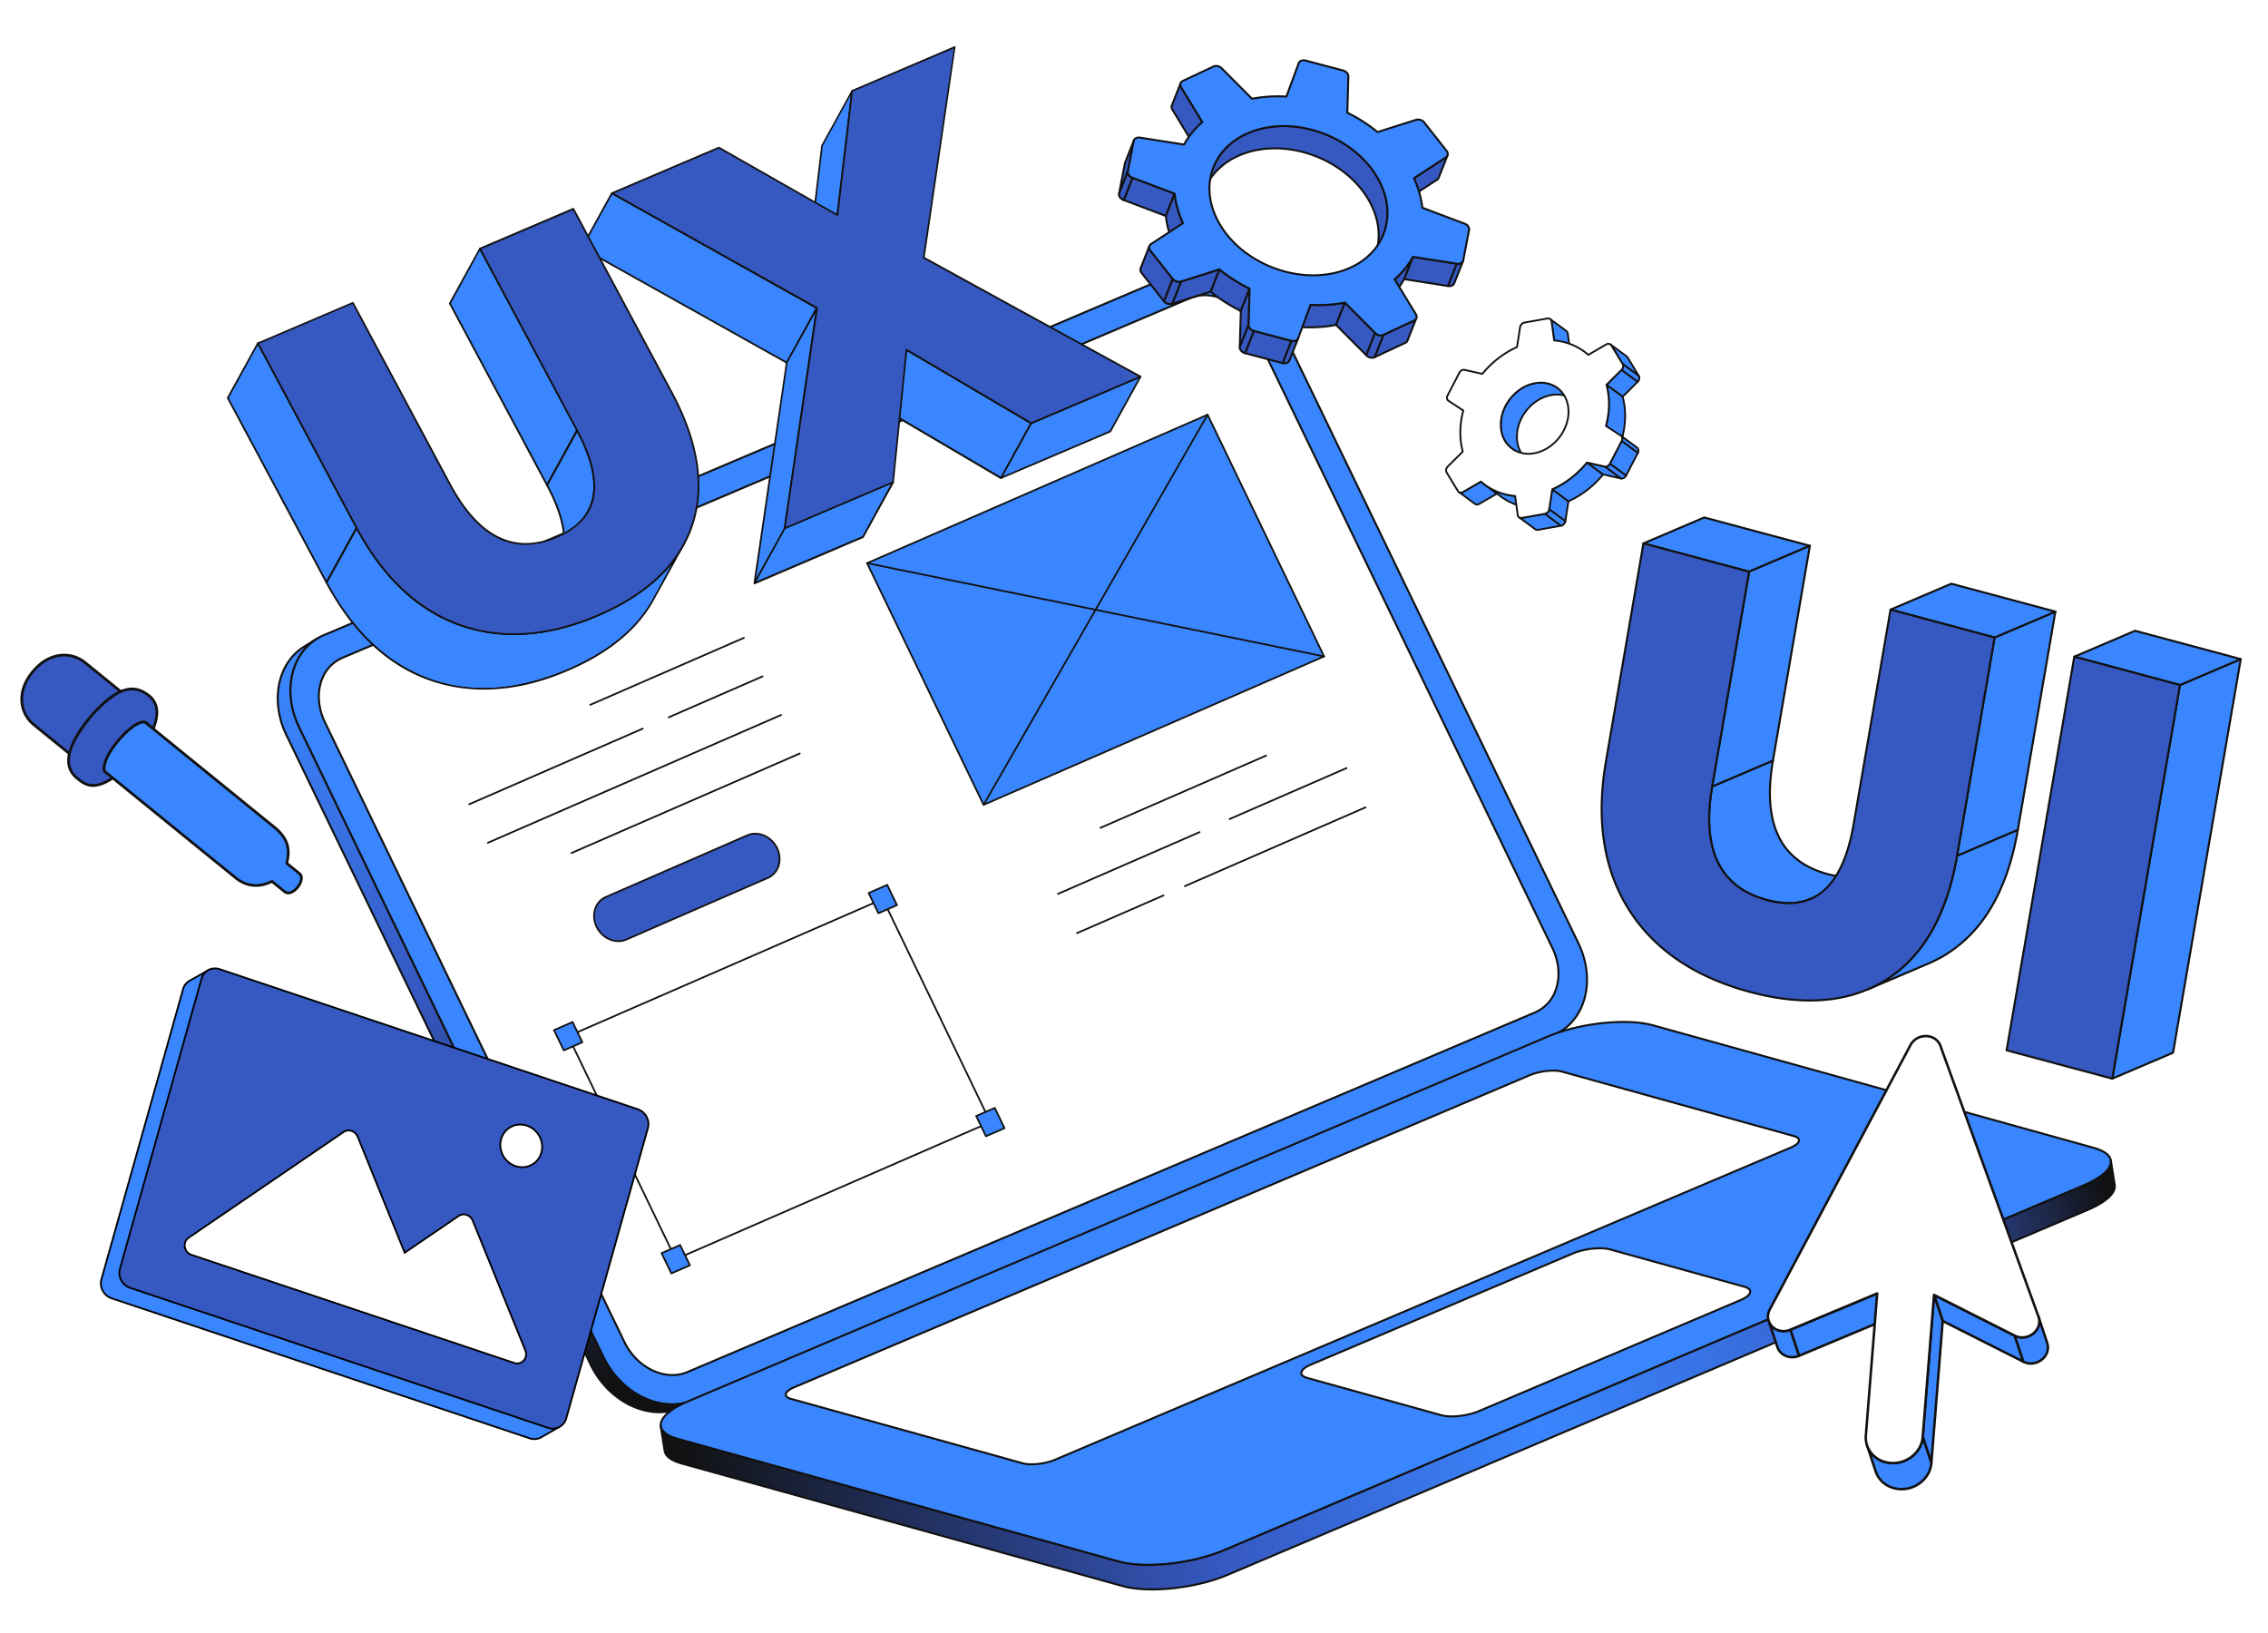 <svg xmlns="http://www.w3.org/2000/svg" viewBox="0 0 2500 1800" width="2500" height="1800"><path fill="#FFF" d="M0 0h2500v1800H0z"/><g transform="translate(305.0 292.0) rotate(0.0 1013.5 730.5) scale(1.11 1.11)"><svg width="1826.361" height="1316.301" viewBox="0 0 1826.361 1316.301"><linearGradient id="a" gradientUnits="userSpaceOnUse" x1="465.103" x2="776.156" y1="206.807" y2="921.447"><stop offset="0" stop-color="#3A86FF"/><stop offset=".449" stop-color="#3658c1"/><stop offset="1" stop-color="#111"/></linearGradient><linearGradient id="b" gradientUnits="userSpaceOnUse" x1="415.876" x2="1832.664" y1="1277.469" y2="998.728"><stop offset="0" stop-color="#111"/><stop offset=".353" stop-color="#3658c1"/><stop offset=".585" stop-color="#3A86FF"/><stop offset=".863" stop-color="#3658c1"/><stop offset="1" stop-color="#111"/></linearGradient><path d="M900.962 5.251c31.5-13.367 71.54 5.837 89.454 42.907l302.21 625.378c17.9 37.049 6.9 77.931-24.6 91.3l-854.256 362.45c-31.486 13.36-71.55-5.857-89.454-42.906L22.106 459c-17.914-37.07-6.886-77.939 24.6-91.3z" fill="#3A86FF"/><path d="M392.583 1132.516c-26.865 0-54.966-18.313-69.167-47.7L21.206 459.437c-9.787-20.253-11.387-42.542-4.388-61.153 5.478-14.567 15.954-25.755 29.5-31.5L900.571 4.331l.391.92-.391-.92c31.929-13.547 72.636 5.918 90.745 43.392l302.21 625.377c9.787 20.253 11.386 42.543 4.387 61.155-5.477 14.566-15.952 25.752-29.5 31.5l-854.252 362.451a54.994 54.994 0 0 1-21.578 4.31zm529.6-1130.5a53.078 53.078 0 0 0-20.83 4.158L47.1 368.624c-13.035 5.53-23.124 16.314-28.407 30.364-6.807 18.1-5.234 39.816 4.316 59.579l302.211 625.378c17.651 36.528 57.2 55.557 88.162 42.421l854.256-362.452c13.036-5.531 23.124-16.314 28.406-30.362 6.808-18.1 5.235-39.818-4.315-59.581L989.516 48.593c-13.862-28.685-41.229-46.579-67.334-46.579z" fill="#111"/><path d="M906.924 33.074 65.08 390.26c-22.02 9.343-29.74 37.934-17.208 63.867l297.358 615.337c12.522 25.912 40.545 39.337 62.565 29.994l841.845-357.187c22.038-9.35 29.741-37.933 17.219-63.845L969.5 63.089c-12.532-25.933-40.538-39.366-62.577-30.015" fill="#fff"/><g fill="#111"><path d="M392.974 1103.416c-18.9 0-38.664-12.864-48.644-33.517L46.972 454.562c-6.882-14.241-8-29.919-3.079-43.016a38.293 38.293 0 0 1 20.8-22.206L906.534 32.153c22.48-9.537 51.131 4.145 63.867 30.5l297.358 615.337c6.878 14.233 8 29.9 3.078 42.99a38.306 38.306 0 0 1-20.806 22.211l-841.845 357.187a38.77 38.77 0 0 1-15.212 3.038zM906.924 33.074l.391.92L65.47 391.181a36.313 36.313 0 0 0-19.7 21.069c-4.733 12.587-3.637 27.692 3.007 41.442l297.359 615.337c12.273 25.4 39.76 38.634 61.274 29.508l841.844-357.186a36.324 36.324 0 0 0 19.716-21.074c4.73-12.578 3.634-27.674-3.006-41.416L968.6 63.524c-12.279-25.411-39.772-38.658-61.285-29.53z"/><path d="M494.98 230.245c-5.317 2.256-7.176 9.157-4.143 15.434 3.024 6.256 9.785 9.5 15.1 7.244s7.194-9.165 4.17-15.421c-3.033-6.277-9.813-9.513-15.129-7.257"/><path d="M502.376 254.633c-4.851 0-9.9-3.265-12.439-8.519a14.1 14.1 0 0 1-.777-11 9.986 9.986 0 0 1 5.429-5.786c5.8-2.462 13.168 1.012 16.421 7.743a14.059 14.059 0 0 1 .764 10.971 9.878 9.878 0 0 1-9.4 6.595zm-3.793-24.108a8.2 8.2 0 0 0-3.213.64 7.9 7.9 0 0 0-4.338 4.649 12.1 12.1 0 0 0 .706 9.43c2.79 5.774 8.985 8.806 13.81 6.758a8.037 8.037 0 0 0 4.354-4.668 12.054 12.054 0 0 0-.693-9.4c-2.203-4.557-6.526-7.409-10.626-7.409z"/></g><path d="M1268.026 764.834 413.77 1127.286c-31.486 13.36-71.55-5.857-89.454-42.906L22.106 459c-16.491-34.124-8.455-71.47 17.494-87.609l-12.519 7.788C1.131 395.317-6.9 432.664 9.586 466.79L311.8 1092.168c17.9 37.049 57.968 56.265 89.454 42.906l854.256-362.452a51.748 51.748 0 0 0 7.112-3.688l12.52-7.788a51.7 51.7 0 0 1-7.116 3.688z" fill="url(#a)"/><path d="M380.064 1140.3c-26.867 0-54.965-18.311-69.168-47.7L8.686 467.225c-16.476-34.1-8.8-72.312 17.862-88.9l12.52-7.787a1 1 0 1 1 1.057 1.7c-25.79 16.042-33.149 53.154-17.119 86.327l302.211 625.378c17.651 36.528 57.2 55.557 88.163 42.42l854.255-362.451.242.57-.242-.57a51.14 51.14 0 0 0 6.975-3.617 1 1 0 0 1 1.056 1.7l-.055.034-12.465 7.754a53 53 0 0 1-7.249 3.759l-854.256 362.453a55.024 55.024 0 0 1-21.577 4.305zM28 379.783l-.393.245c-25.791 16.041-33.151 53.154-17.12 86.327L312.7 1091.733c17.652 36.527 57.2 55.555 88.163 42.421L1255.116 771.7a51.392 51.392 0 0 0 4.8-2.34l-845.755 358.846c-31.927 13.548-72.636-5.917-90.745-43.391L21.206 459.437C7.3 430.661 10.6 398.947 28 379.783z" fill="#111"/><path d="M1262.454 766.161c31.486-13.359 78.082-18.343 104.038-11.127l438.139 121.8c25.955 7.215 21.47 23.9-10.016 37.265l-854.256 362.453c-31.486 13.359-78.083 18.342-104.038 11.127l-438.139-121.8c-25.956-7.216-21.47-23.906 10.017-37.265z" fill="#3A86FF"/><path d="M865.376 1291.97c-11.067 0-21.2-1.07-29.323-3.327l-438.138-121.8c-14.028-3.9-17.307-9.849-17.587-14.155-.537-8.246 9.479-17.355 27.48-24.993l854.256-362.452.39.92-.39-.92c31.621-13.417 78.587-18.429 104.7-11.171l438.139 121.8c14.027 3.9 17.306 9.849 17.586 14.154.537 8.246-9.479 17.356-27.48 24.994l-854.26 362.452c-21.786 9.244-50.859 14.498-75.373 14.498zm472.009-539.244c-24.214 0-52.972 5.2-74.54 14.355l-854.256 362.453c-16.918 7.178-26.737 15.785-26.266 23.023.338 5.171 6.065 9.56 16.127 12.358l438.139 121.8c25.736 7.154 72.112 2.181 103.379-11.085l854.256-362.452c16.918-7.178 26.737-15.785 26.265-23.023-.337-5.172-6.064-9.56-16.126-12.358L1366.224 756c-7.982-2.222-17.952-3.274-28.839-3.274z" fill="#111"/><path d="M1244.523 804.552 513.8 1114.588c-9.7 4.115-11.081 9.256-3.085 11.479L740.709 1190c8 2.222 22.333.683 32.032-3.432l730.718-310.036c9.7-4.115 11.077-9.244 3.082-11.467l-229.989-63.936c-8-2.223-22.33-.695-32.029 3.42" fill="#fff"/><path d="M749.625 1192.009a35.3 35.3 0 0 1-9.184-1.043l-229.989-63.936c-4.712-1.31-5.822-3.432-5.923-4.982-.188-2.893 2.967-5.869 8.885-8.38l730.718-310.037c9.854-4.18 24.517-5.734 32.688-3.463l229.989 63.932c4.713 1.311 5.823 3.431 5.924 4.979.188 2.889-2.967 5.862-8.884 8.373l-730.718 310.04a64.383 64.383 0 0 1-23.506 4.517zm517.935-390.9a62.057 62.057 0 0 0-22.647 4.366L514.2 1115.509c-5.8 2.462-7.767 4.925-7.67 6.409.082 1.259 1.709 2.419 4.463 3.185l229.989 63.937c7.791 2.166 21.865.645 31.373-3.389l730.718-310.036c5.8-2.462 7.765-4.921 7.669-6.4-.082-1.256-1.709-2.416-4.464-3.182L1276.284 802.1a33.535 33.535 0 0 0-8.724-.994z" fill="#111"/><path d="m1287.21 981.649-260.187 110.4c-11.207 4.755-12.8 10.694-3.549 13.267l133.051 36.987c9.238 2.569 25.82.8 37.027-3.96l260.187-110.395c11.208-4.755 12.805-10.694 3.566-13.263l-133.051-36.987c-9.254-2.573-25.836-.8-37.044 3.956" fill="#fff"/><path d="M1166.848 1144.464a40.687 40.687 0 0 1-10.591-1.2l-133.051-36.988c-5.368-1.492-6.63-3.881-6.743-5.624-.213-3.271 3.4-6.654 10.169-9.527l260.187-110.4c11.369-4.823 28.282-6.618 37.7-4l133.052 36.988c5.357 1.489 6.616 3.876 6.73 5.616.213 3.272-3.4 6.657-10.173 9.531l-260.187 110.394a74.222 74.222 0 0 1-27.093 5.21zm120.362-162.815.391.92-260.187 110.395c-6.778 2.876-9.07 5.789-8.955 7.556.1 1.549 1.977 2.908 5.282 3.827l133.051 36.988c9.04 2.512 25.355.755 36.369-3.918l260.187-110.394c6.781-2.877 9.074-5.792 8.959-7.56-.1-1.546-1.972-2.9-5.27-3.819l-133.051-36.988c-9.05-2.516-25.371-.76-36.385 3.913z" fill="#111"/><path d="m1825.255 913.621-3.855-24.315c1.21 7.631-7.964 16.807-26.785 24.794l-854.256 362.451c-31.486 13.36-78.083 18.344-104.038 11.128l-438.138-121.8c-10.441-2.9-15.956-7.337-16.77-12.472l3.855 24.314c.815 5.135 6.33 9.57 16.77 12.472l438.138 121.8c25.956 7.216 72.552 2.232 104.038-11.127l854.256-362.452c18.822-7.986 27.995-17.163 26.785-24.793z" fill="url(#b)"/><path d="M869.232 1316.285c-11.067 0-21.2-1.071-29.323-3.329l-438.139-121.8c-10.528-2.928-16.576-7.519-17.489-13.279l-3.847-24.258-.009-.056a1 1 0 1 1 1.976-.314c.77 4.859 6.47 9 16.05 11.666l438.137 121.8c25.736 7.155 72.111 2.183 103.38-11.084l854.256-362.452c17.571-7.455 27.361-16.322 26.188-23.716a1 1 0 0 1 1.976-.314l3.855 24.315c1.345 8.487-8.635 17.916-27.383 25.87l-854.255 362.452c-21.787 9.244-50.86 14.498-75.373 14.499zm-485.874-157 2.9 18.279c.77 4.859 6.47 9 16.05 11.665l438.138 121.8c25.736 7.155 72.112 2.181 103.38-11.085l854.255-362.451c17.571-7.456 27.361-16.322 26.188-23.716l-2.894-18.254c-3.059 6.646-12.216 13.491-26.368 19.5L940.75 1277.472c-31.624 13.418-78.591 18.428-104.7 11.17l-438.138-121.8c-6.75-1.878-11.66-4.442-14.554-7.557z" fill="#111"/></svg></g><g transform="translate(1244.0 51.0) rotate(-20.98 182.5 182.5) scale(1.089 1.088)"><svg width="335.074" height="335.436" viewBox="0 0 335.074 335.436"><path d="m330.447 171.334-37.403 8.036-16.419 17.921 37.403-8.036c1.047-.173 1.906-.644 2.524-1.319l16.419-17.921c-.619.675-1.477 1.145-2.524 1.319z" fill="#3658c1"/><path d="M276.624 198.291a1.002 1.002 0 0 1-.738-1.676l16.419-17.921a.994.994 0 0 1 .527-.302l37.403-8.036.046-.009c.79-.131 1.463-.478 1.947-1.004l.004-.004a1 1 0 0 1 1.475 1.351l-16.419 17.921c-.789.862-1.861 1.425-3.098 1.63l-37.357 8.027a.984.984 0 0 1-.209.023zm16.941-18.011-14.085 15.374 34.338-7.377c.838-.14 1.513-.489 1.997-1.017l13.415-14.642z" fill="#111"/><path d="M106.016 9.123c-.39-1.707.002-3.235.951-4.27l-16.42 17.922c-.948 1.035-1.34 2.562-.951 4.27l7.373 40.408 16.419-17.92z" fill="#3658c1"/><path d="M96.97 68.453a1 1 0 0 1-.984-.82l-7.373-40.408c-.441-1.927-.008-3.811 1.197-5.125l16.419-17.921a1 1 0 1 1 1.475 1.351c-.755.823-1.014 2.052-.713 3.371l.009.043 7.373 40.409c.056.308-.035.624-.246.855l-16.419 17.92c-.193.21-.462.325-.738.325zm7.939-59.874L91.285 23.45c-.754.823-1.014 2.052-.713 3.372l7.021 38.471 14.724-16.07-7.28-39.899a6.83 6.83 0 0 1-.128-.745z" fill="#111"/><path d="m243.966 221.253-16.419 17.921c11.982-13.078 17.924-31.745 15.117-53.296-5.882-45.165-47.965-85.894-93.993-90.969-24.065-2.653-44.445 4.965-57.573 19.295l16.419-17.921c13.129-14.33 33.508-21.948 57.573-19.295 46.028 5.075 88.111 45.803 93.993 90.969 2.807 21.551-3.135 40.218-15.117 53.296" fill="#3658c1"/><path d="M227.547 240.174a1 1 0 0 1-.737-1.676c12.252-13.373 17.53-32.014 14.863-52.491-5.817-44.664-47.586-85.085-93.111-90.104-22.705-2.503-43.383 4.413-56.726 18.977a1 1 0 0 1-1.475-1.351l16.419-17.921c13.778-15.038 35.07-22.188 58.42-19.613 46.385 5.114 88.946 46.311 94.875 91.834 2.745 21.072-2.714 40.285-15.372 54.101l-16.419 17.921a.998.998 0 0 1-.737.323zM139.513 93.399c3.044 0 6.137.17 9.268.516 46.385 5.114 88.946 46.311 94.875 91.833 1.989 15.273-.332 29.57-6.579 41.543l6.151-6.714.737.676-.737-.676c12.251-13.373 17.53-32.014 14.863-52.491-5.817-44.664-47.586-85.085-93.111-90.104-22.708-2.503-43.384 4.413-56.726 18.977l-6.219 6.788c10.588-6.757 23.505-10.348 37.478-10.348z" fill="#111"/><path d="m309.469 275.485-16.419 17.921c-.967 1.056-2.445 1.52-4.031 1.346-.983-.108-2.007-.462-2.976-1.074l16.419-17.921c.97.611 1.994.965 2.976 1.074 1.587.174 3.064-.29 4.031-1.346" fill="#3658c1"/><path d="M289.666 295.787c-.249 0-.5-.014-.755-.042-1.159-.127-2.335-.55-3.4-1.221a1 1 0 0 1-.204-1.521l16.419-17.921a1.001 1.001 0 0 1 1.271-.17c.81.511 1.692.831 2.553.926 1.293.142 2.453-.232 3.182-1.026l.001-.001a1 1 0 0 1 1.475 1.351l-.004.005-16.415 17.916c-1.012 1.102-2.486 1.704-4.123 1.704zm-2-2.4a5.72 5.72 0 0 0 1.463.371c1.294.142 2.455-.231 3.184-1.027l13.62-14.865a6.93 6.93 0 0 1-.604-.04 7.89 7.89 0 0 1-2.666-.807z" fill="#111"/><path d="m302.462 275.757-16.418 17.921-38.899-22.374 16.419-17.921z" fill="#3658c1"/><path d="M286.043 294.678a.995.995 0 0 1-.498-.133l-38.898-22.374a1.002 1.002 0 0 1-.239-1.543l16.419-17.921a1 1 0 0 1 1.236-.191l38.898 22.374a1.002 1.002 0 0 1 .239 1.543l-16.419 17.921a1 1 0 0 1-.738.324zm-37.317-23.619 37.122 21.352 15.034-16.41-37.122-21.352z" fill="#111"/><path d="M25.629 59.954a3.987 3.987 0 0 0-.459.608L8.747 87.048l16.419-17.921 16.423-26.486a3.97 3.97 0 0 1 .459-.608z" fill="#3658c1"/><path d="M8.747 88.048a1 1 0 0 1-.849-1.527L24.32 60.035c.165-.268.357-.523.571-.756l16.414-17.915.005-.006.001-.001a1 1 0 1 1 1.474 1.352l-.004.005c-.126.138-.24.29-.341.452L26.016 69.654a.965.965 0 0 1-.113.148L9.484 87.724a.998.998 0 0 1-.737.324zm26.567-37.184-8.948 9.766v.001a3.018 3.018 0 0 0-.344.455L15.228 78.494l9.137-9.973zm-9.685 9.09h.01z" fill="#111"/><path d="m263.564 253.383-16.419 17.921c-7.421 6.236-15.996 11.155-25.473 14.6l16.419-17.921c9.477-3.445 18.052-8.364 25.473-14.6" fill="#3658c1"/><path d="M221.673 286.904a1 1 0 0 1-.738-1.676l16.418-17.921a1 1 0 0 1 .396-.264c9.36-3.403 17.829-8.257 25.172-14.427a1 1 0 0 1 1.38 1.441l-16.419 17.921a1 1 0 0 1-.094.09c-7.521 6.32-16.193 11.291-25.774 14.774a.946.946 0 0 1-.341.062zm16.99-18.065-13.344 14.565c7.768-3.26 14.861-7.562 21.132-12.824l9.418-10.279c-5.318 3.432-11.075 6.29-17.206 8.538z" fill="#111"/><path d="M61.259 107.186 44.84 125.107 10.844 94.805l16.419-17.921z" fill="#3658c1"/><path d="M44.84 126.107a.999.999 0 0 1-.665-.253L10.179 95.551a.997.997 0 0 1-.072-1.422l16.419-17.921a1 1 0 0 1 1.403-.071l33.996 30.302a.997.997 0 0 1 .072 1.422l-16.419 17.921a.997.997 0 0 1-.738.325zM12.266 94.733l32.503 28.972 15.068-16.446-32.503-28.972z" fill="#111"/><path d="M27.263 76.884 10.844 94.805c-2.576-2.13-3.497-5.512-2.097-7.757l16.419-17.921c-1.4 2.245-.479 5.627 2.097 7.757" fill="#3658c1"/><path d="M10.844 95.805a.995.995 0 0 1-.637-.229c-2.993-2.474-3.985-6.368-2.308-9.056a.986.986 0 0 1 .111-.146l16.419-17.921a1 1 0 0 1 1.585 1.204c-1.13 1.812-.302 4.648 1.886 6.457a1.003 1.003 0 0 1 .1 1.447L11.581 95.48a.995.995 0 0 1-.737.325zm-1.293-8.154c-.941 1.606-.395 3.972 1.24 5.731l15.063-16.441c-1.298-1.344-2.09-2.976-2.296-4.579z" fill="#111"/><path d="m58.44 138.167-16.419 17.921c-.651-10.776.288-21.212 2.819-30.98l16.419-17.921c-2.531 9.767-3.47 20.204-2.819 30.98" fill="#3658c1"/><path d="M42.02 157.087a1 1 0 0 1-.998-.939c-.659-10.92.299-21.448 2.85-31.291a1 1 0 0 1 .231-.425l16.419-17.921a1 1 0 0 1 1.706.926c-2.498 9.64-3.436 19.959-2.789 30.669.016.271-.078.536-.261.736l-16.419 17.921c-.194.21-.463.324-.739.324zm3.726-31.488c-2.268 8.854-3.223 18.277-2.845 28.048l14.516-15.844c-.532-9.392.135-18.491 1.985-27.109z" fill="#111"/><path d="m182.671 271.982-16.419 17.921c-11.162-1.948-22.357-5.438-33.239-10.37l16.419-17.921c10.882 4.932 22.077 8.422 33.239 10.37" fill="#3658c1"/><path d="M166.253 290.903a1 1 0 0 1-.172-.015c-11.262-1.966-22.526-5.48-33.48-10.444a.998.998 0 0 1-.325-1.586l16.419-17.921a.999.999 0 0 1 1.15-.235c10.8 4.895 21.902 8.359 32.998 10.296a1.001 1.001 0 0 1 .566 1.661L166.99 290.58c-.191.207-.46.323-.737.323zm-31.566-11.716c10.227 4.52 20.714 7.76 31.199 9.636l14.824-16.181c-10.439-1.974-20.865-5.273-31.03-9.821z" fill="#111"/><path d="m241.563 314.051-34.14 2.449-16.419 17.921 34.14-2.449c1.236-.091 2.256-.591 2.966-1.366l16.419-17.921c-.711.776-1.73 1.275-2.966 1.366z" fill="#3658c1"/><path d="M191.004 335.422a1 1 0 0 1-.737-1.676l16.418-17.921a1 1 0 0 1 .666-.322l34.14-2.449c.942-.07 1.736-.429 2.296-1.04l.004-.004a1 1 0 0 1 1.475 1.351l-.004.005-16.415 17.917c-.912.996-2.167 1.579-3.629 1.687l-34.142 2.449a.885.885 0 0 1-.072.003zm16.887-17.953-14.453 15.775 31.633-2.27c.942-.07 1.738-.43 2.3-1.043l13.591-14.835zm33.672-3.418h.01z" fill="#111"/><path d="m200.232 311.668-16.419 17.921-17.56-39.686 16.418-17.921z" fill="#3658c1"/><path d="M183.813 330.589a1.001 1.001 0 0 1-.915-.595l-17.561-39.686a1 1 0 0 1 .177-1.08l16.419-17.921a1 1 0 0 1 1.652.271l17.56 39.686a1 1 0 0 1-.177 1.08l-16.418 17.921a.999.999 0 0 1-.737.324zm-16.381-40.493 16.677 37.689 14.943-16.311-16.677-37.689z" fill="#111"/><path d="m207.423 316.501-16.419 17.921a5.662 5.662 0 0 1-1.049-.021c-2.569-.283-5.106-2.225-6.142-4.812l16.419-17.921c1.036 2.587 3.573 4.528 6.142 4.812.35.038.701.046 1.049.021" fill="#3658c1"/><path d="M190.599 335.436c-.249 0-.501-.014-.753-.042-2.948-.325-5.81-2.559-6.961-5.434a.998.998 0 0 1 .191-1.047l16.418-17.921a1.002 1.002 0 0 1 1.666.304c.889 2.219 3.078 3.942 5.324 4.19.294.032.584.039.866.018a1 1 0 0 1 .81 1.673l-16.419 17.921c-.172.188-.41.303-.664.322a7.53 7.53 0 0 1-.478.016zm-5.601-5.66c1.008 1.945 3.014 3.404 5.067 3.631.164.018.326.028.486.029l14.777-16.129c-2.123-.523-4.108-1.99-5.326-3.908z" fill="#111"/><path d="m97.716 224.25-16.419 17.921c-8.382-9.003-15.64-18.846-21.571-29.24l16.419-17.921c5.93 10.394 13.189 20.237 21.571 29.24" fill="#3658c1"/><path d="M81.297 243.171a.997.997 0 0 1-.732-.319c-8.43-9.054-15.733-18.955-21.707-29.426a1.001 1.001 0 0 1 .131-1.171l16.419-17.921a1.002 1.002 0 0 1 1.606.18c5.897 10.337 13.109 20.112 21.434 29.054a1 1 0 0 1 .005 1.357l-16.419 17.921a.997.997 0 0 1-.733.324l-.004.001zm-20.339-30.103c5.654 9.799 12.489 19.085 20.336 27.627l15.063-16.441c-7.848-8.526-14.703-17.789-20.396-27.562z" fill="#111"/><path d="m76.145 195.01-16.419 17.921-40.665-2.412 16.418-17.921z" fill="#3658c1"/><path d="M59.726 213.931c-.02 0-.039 0-.059-.002l-40.666-2.412a1 1 0 0 1-.678-1.674l16.419-17.921a.987.987 0 0 1 .797-.323l40.666 2.412a1 1 0 0 1 .678 1.674l-16.419 17.921a.999.999 0 0 1-.738.325zm-38.509-4.286 38.094 2.26 14.678-16.021-38.093-2.26z" fill="#111"/><path d="M17.689 152.271c-.573-1.873-.208-3.618.842-4.764L2.113 165.428c-1.05 1.147-1.415 2.891-.842 4.764l10.911 34.995 16.419-17.92z" fill="#3658c1"/><path d="M12.181 206.187a1.004 1.004 0 0 1-.955-.702L.316 170.49c-.658-2.152-.262-4.295 1.059-5.738l16.419-17.921a1 1 0 1 1 1.475 1.351l-.003.003c-.835.914-1.068 2.33-.622 3.789l10.91 34.994a1 1 0 0 1-.217.973l-16.419 17.92a.995.995 0 0 1-.737.326zm4.279-54.938L2.85 166.104c-.838.915-1.071 2.334-.623 3.796l10.392 33.33 14.856-16.214-10.739-34.447-.001-.005a6.94 6.94 0 0 1-.275-1.315z" fill="#111"/><path d="M35.479 192.598 19.06 210.519c-3.329-.34-6.009-2.549-6.88-5.331l16.42-17.921c.87 2.782 3.551 4.992 6.879 5.331" fill="#3658c1"/><path d="M19.06 211.519a1.16 1.16 0 0 1-.102-.005c-3.612-.369-6.719-2.791-7.732-6.028a1 1 0 0 1 .217-.974l16.419-17.921a1.002 1.002 0 0 1 1.692.376c.777 2.484 3.199 4.347 6.027 4.635a1 1 0 0 1 .636 1.67l-16.419 17.921a.996.996 0 0 1-.738.326zm-5.732-6.103c.877 2.079 2.931 3.636 5.348 4.043l14.876-16.237c-2.25-.693-4.156-2.196-5.252-4.147z" fill="#111"/><path d="m125.661 288.753-16.419 17.921c-.972 1.061-2.444 1.513-4.013 1.34-1.138-.125-2.328-.58-3.415-1.368l16.419-17.921c1.087.788 2.277 1.243 3.415 1.368 1.569.173 3.04-.279 4.013-1.34" fill="#3658c1"/><path d="M105.872 309.05c-.248 0-.499-.014-.752-.042-1.351-.149-2.697-.686-3.893-1.553a1 1 0 0 1-.15-1.485l16.419-17.921a1 1 0 0 1 1.324-.134c.915.664 1.93 1.073 2.937 1.184 1.284.141 2.437-.229 3.162-1.018l.004-.004a1 1 0 1 1 1.475 1.351c-.373.407 0 0-.001.001l-16.418 17.92c-1.007 1.1-2.476 1.701-4.107 1.701zm-2.501-2.623a5.855 5.855 0 0 0 1.967.594c1.286.142 2.441-.231 3.166-1.022l13.625-14.871a7.01 7.01 0 0 1-.591-.04 7.99 7.99 0 0 1-3.14-1.062z" fill="#111"/><path d="m83.68 257.992-16.419 17.921 14.036-33.742 16.419-17.921z" fill="#3658c1"/><path d="M67.26 276.913a1 1 0 0 1-.922-1.384l14.036-33.742c.045-.107.108-.206.186-.292l16.419-17.921a.999.999 0 0 1 1.66 1.06l-14.036 33.742a1.029 1.029 0 0 1-.186.292l-16.419 17.921a.999.999 0 0 1-.738.324zm14.893-34.196-11.781 28.319 12.451-13.59 11.781-28.319zm1.527 15.275h.01z" fill="#111"/><path d="m118.233 288.725-16.419 17.921-31.834-23.01 16.419-17.921z" fill="#3658c1"/><path d="M101.814 307.646a.997.997 0 0 1-.585-.189l-31.834-23.01a1 1 0 0 1-.151-1.486l16.419-17.921a1 1 0 0 1 1.323-.135l31.834 23.01a1 1 0 0 1 .151 1.486l-16.419 17.921a1.004 1.004 0 0 1-.738.324zm-30.338-24.163 30.202 21.831 15.059-16.436-30.202-21.831z" fill="#111"/><path d="M86.399 265.715 69.98 283.636c-2.7-1.959-3.889-5.309-2.719-7.723l16.419-17.921c-1.17 2.414.019 5.764 2.719 7.723" fill="#3658c1"/><path d="M69.979 284.636a.994.994 0 0 1-.587-.191c-3.112-2.257-4.415-6.113-3.032-8.968a.997.997 0 0 1 .163-.24l16.419-17.921a1 1 0 0 1 1.637 1.111c-.951 1.963.106 4.808 2.406 6.477a1 1 0 0 1 .15 1.485L70.716 284.31a.993.993 0 0 1-.737.326zm-1.875-8.163c-.758 1.747.005 4.134 1.779 5.789l15.067-16.445c-1.47-1.361-2.398-3.106-2.65-4.838z" fill="#111"/><path d="M333.794 165.264c.931 2.973-.524 5.602-3.347 6.069l-37.403 8.036c.672 10.778-.288 21.211-2.798 30.982l33.993 30.281c2.579 2.15 3.476 5.51 2.078 7.775l-16.402 26.489c-.915 1.467-2.622 2.137-4.476 1.933-.983-.108-2.007-.462-2.976-1.074l-38.898-22.374c-7.421 6.236-15.996 11.155-25.473 14.6l7.395 40.41c.681 2.987-1.025 5.444-3.923 5.658l-34.14 2.449a5.662 5.662 0 0 1-1.049-.021c-2.569-.283-5.106-2.225-6.142-4.812l-17.56-39.686c-11.162-1.948-22.357-5.438-33.239-10.37l-23.559 26.889c-.962 1.241-2.537 1.778-4.225 1.592-1.138-.125-2.328-.58-3.415-1.368l-31.834-23.01c-2.7-1.959-3.889-5.309-2.719-7.723l14.036-33.742c-8.382-9.003-15.64-18.846-21.571-29.24l-40.666-2.412c-3.329-.34-6.009-2.549-6.88-5.331L17.69 152.269c-.909-2.971.543-5.62 3.347-6.07l37.403-8.035c-.651-10.776.288-21.212 2.819-30.98l-33.996-30.3c-2.576-2.13-3.497-5.512-2.097-7.757l16.423-26.486c.914-1.482 2.614-2.149 4.47-1.944.981.108 2.006.46 2.98 1.064l38.88 22.393c7.418-6.256 15.993-11.175 25.471-14.621l-7.374-40.409c-.682-2.987 1.028-5.423 3.926-5.637l34.116-2.472a5.751 5.751 0 0 1 1.049.02c2.573.284 5.125 2.23 6.145 4.833l17.558 39.665c11.162 1.948 22.36 5.459 33.239 10.37l23.559-26.889c.958-1.236 2.525-1.767 4.206-1.582 1.145.126 2.343.585 3.437 1.378l31.853 22.991c2.7 1.958 3.891 5.33 2.719 7.723L253.79 93.287c8.358 8.98 15.619 18.844 21.549 29.238l40.663 2.392c3.35.342 6.03 2.551 6.901 5.333zm-147.401 75.284c46.028 5.075 78.573-27.426 72.691-72.591s-47.965-85.894-93.993-90.969S86.518 104.414 92.4 149.58c5.882 45.164 47.965 85.893 93.993 90.968" fill="#3A86FF"/><path d="M207.019 317.515a6.86 6.86 0 0 1-.754-.042c-2.947-.325-5.81-2.559-6.961-5.434l-17.331-39.165c-10.855-1.941-21.706-5.319-32.276-10.046l-23.071 26.332c-1.114 1.44-2.98 2.159-5.087 1.927-1.351-.149-2.697-.686-3.892-1.553l-31.833-23.009c-3.114-2.259-4.417-6.114-3.033-8.969l13.766-33.097c-8.119-8.79-15.18-18.367-21-28.483l-40.126-2.38c-3.654-.372-6.762-2.795-7.775-6.031l-10.911-34.996c-.556-1.817-.378-3.591.5-5 .791-1.269 2.085-2.105 3.644-2.355l36.515-7.846c-.548-10.395.375-20.427 2.747-29.841L26.598 77.631c-2.965-2.45-3.957-6.344-2.28-9.032L40.74 42.115c1.088-1.764 3.12-2.667 5.429-2.411 1.152.127 2.327.544 3.397 1.208L87.814 62.94c7.17-5.942 15.386-10.666 24.442-14.053l-7.223-39.582c-.397-1.734-.094-3.425.863-4.719.907-1.228 2.318-1.972 3.973-2.094L143.986.02c.403-.03.818-.022 1.231.024 2.97.327 5.835 2.573 6.966 5.462l17.326 39.138c10.786 1.929 21.638 5.308 32.275 10.047l23.073-26.333c1.107-1.432 2.969-2.149 5.067-1.917 1.358.15 2.711.69 3.915 1.563l31.851 22.99c3.125 2.267 4.427 6.124 3.032 8.973L254.96 93.081c8.09 8.762 15.144 18.338 20.978 28.48l40.123 2.36c3.668.373 6.784 2.796 7.797 6.033l10.893 35.015c.562 1.798.396 3.56-.467 4.963-.788 1.28-2.092 2.129-3.672 2.39l-36.519 7.847c.562 10.313-.355 20.345-2.728 29.842l33.54 29.878c2.943 2.453 3.927 6.351 2.265 9.047l-16.403 26.49c-1.097 1.759-3.13 2.655-5.436 2.401-1.16-.128-2.335-.55-3.4-1.222l-38.26-22.006c-7.187 5.935-15.402 10.651-24.443 14.034l7.244 39.583c.398 1.741.092 3.44-.87 4.741-.908 1.229-2.316 1.972-3.964 2.094l-34.142 2.449a7.55 7.55 0 0 1-.477.015zm-57.586-56.903c.139 0 .28.029.413.089 10.8 4.895 21.902 8.359 32.998 10.296a1 1 0 0 1 .743.581l17.56 39.686c.903 2.252 3.092 3.975 5.337 4.222.294.032.584.039.866.018l34.141-2.449c1.056-.078 1.945-.535 2.501-1.287.61-.825.794-1.944.519-3.15l-7.404-40.453c-.087-.48.184-.953.642-1.12 9.36-3.403 17.829-8.257 25.172-14.427a1 1 0 0 1 1.142-.101l38.898 22.374c.845.531 1.727.852 2.587.947 1.521.168 2.84-.381 3.519-1.469l16.4-26.486c1.124-1.822.303-4.669-1.869-6.48L289.58 211.1a1.001 1.001 0 0 1-.304-.995c2.5-9.731 3.431-20.05 2.769-30.671a1 1 0 0 1 .788-1.04l37.403-8.036c1.062-.177 1.855-.684 2.342-1.474.555-.903.648-2.081.261-3.319l-.001-.001-10.892-35.014c-.776-2.482-3.207-4.346-6.047-4.635l-40.62-2.388a.999.999 0 0 1-.81-.503c-5.914-10.365-13.118-20.14-21.413-29.052a.999.999 0 0 1-.191-1.065l14.034-33.763c.983-2.012-.075-4.855-2.383-6.53l-31.851-22.99c-.924-.671-1.947-1.083-2.96-1.195-1.392-.152-2.597.284-3.306 1.2l-23.598 26.935a.999.999 0 0 1-1.164.252c-10.873-4.908-21.975-8.372-32.999-10.296a.998.998 0 0 1-.742-.58L150.337 6.273c-.888-2.265-3.077-3.994-5.34-4.243a4.745 4.745 0 0 0-.866-.017l-34.117 2.472c-1.062.079-1.954.536-2.51 1.288-.605.818-.787 1.929-.513 3.129l7.382 40.451a.999.999 0 0 1-.642 1.119c-9.376 3.409-17.844 8.27-25.167 14.446-.322.271-.78.312-1.144.102L48.54 42.627c-.846-.523-1.733-.842-2.591-.936-1.548-.171-2.825.367-3.509 1.476L26.016 69.655c-1.132 1.814-.303 4.65 1.884 6.459l34.024 30.326a1 1 0 0 1 .303.997c-2.498 9.64-3.436 19.959-2.789 30.669a1 1 0 0 1-.788 1.038l-37.403 8.035c-1.045.169-1.827.666-2.314 1.448-.568.91-.669 2.101-.286 3.352l10.909 34.99c.777 2.483 3.199 4.346 6.027 4.634l40.624 2.409c.337.02.642.209.809.503 5.897 10.337 13.109 20.112 21.434 29.054a.999.999 0 0 1 .191 1.065l-14.036 33.742c-.975 2.015.083 4.86 2.383 6.529l31.833 23.009c.916.665 1.932 1.074 2.939 1.185 1.4.154 2.61-.288 3.325-1.211l23.597-26.936a.995.995 0 0 1 .751-.34zm46.385-18.537a87.11 87.11 0 0 1-9.534-.533c-46.385-5.114-88.947-46.31-94.875-91.833-2.852-21.9 3.09-41.623 16.731-55.535 13.963-14.24 34.227-20.696 57.061-18.179 46.385 5.114 88.946 46.311 94.875 91.834 2.852 21.899-3.09 41.622-16.731 55.535-11.987 12.223-28.616 18.711-47.527 18.711zM155.674 77.462c-18.375 0-34.505 6.279-46.107 18.112-13.202 13.465-18.947 32.599-16.176 53.877 5.817 44.664 47.587 85.084 93.111 90.104 22.214 2.449 41.89-3.799 55.414-17.592 13.203-13.465 18.947-32.599 16.176-53.876-5.817-44.664-47.586-85.085-93.111-90.104a84.71 84.71 0 0 0-9.307-.521z" fill="#111"/></svg></g><g transform="translate(1593.0 350.0) rotate(0.0 107.5 117.5) scale(0.999 0.992)"><svg width="215.277" height="236.998" viewBox="0 0 215.277 236.998"><path d="M135.252 17.667c-.16-1.145-.714-2.076-1.517-2.672L115.873 1.728c.803.597 1.357 1.527 1.517 2.673l2.845 21.058 17.862 13.266z" fill="#3A86FF"/><path d="M138.097 39.725a.998.998 0 0 1-.596-.197l-17.862-13.266a1.002 1.002 0 0 1-.395-.669l-2.845-21.058c-.117-.84-.516-1.554-1.122-2.004a1 1 0 1 1 1.195-1.604l17.859 13.265c1.04.772 1.718 1.957 1.911 3.336l.001.005 2.845 21.058a1 1 0 0 1-.991 1.134zm-16.928-14.817 15.619 11.6-2.527-18.704c-.119-.844-.517-1.556-1.123-2.005L118.466 4.9z" fill="#111"/><path d="m39.468 182.246-19.672 11.547c-.95.549-1.949.776-2.87.702a3.775 3.775 0 0 1-1.967-.723l17.862 13.267c.566.42 1.242.664 1.967.723.922.074 1.921-.153 2.87-.703l19.673-11.547z" fill="#3A86FF"/><path d="M35.131 208.775c-.142 0-.283-.005-.424-.017a4.808 4.808 0 0 1-2.483-.917l-17.858-13.264-.003-.002a1 1 0 0 1 1.192-1.606c.407.302.909.485 1.45.529.749.06 1.541-.138 2.29-.571l19.666-11.543a.997.997 0 0 1 1.102.06l17.862 13.266a1.001 1.001 0 0 1-.09 1.665l-19.672 11.547c-.972.562-2.011.853-3.032.853zm-16.415-13.458 14.701 10.919c.406.302.908.485 1.452.529.747.056 1.539-.138 2.288-.572l18.364-10.779-16.118-11.971-19.101 11.211a6.48 6.48 0 0 1-1.586.663z" fill="#111"/><path d="m123.737 78.15 17.862 13.267c-4.345-3.227-9.618-5.233-15.457-5.702-4.067-.326-8.411.092-12.904 1.363-17.519 4.964-31.851 22.254-33.81 40.81-1.434 13.471 3.527 24.604 12.102 30.973l-17.862-13.267c-8.576-6.369-13.536-17.502-12.102-30.973 1.959-18.555 16.292-35.845 33.81-40.81 4.493-1.271 8.838-1.69 12.904-1.363 5.839.469 11.112 2.475 15.457 5.702" fill="#3A86FF"/><path d="M91.529 159.861a.995.995 0 0 1-.595-.197l-.017-.012-17.845-13.254c-9.361-6.953-13.917-18.573-12.5-31.882 2.011-19.042 16.533-36.565 34.532-41.666 4.499-1.273 8.96-1.743 13.257-1.398 5.894.474 11.417 2.512 15.973 5.896l17.849 13.257.013.01a1 1 0 0 1-1.192 1.606l-.006-.004c-4.254-3.157-9.418-5.061-14.935-5.504-4.059-.323-8.283.122-12.552 1.329-17.244 4.886-31.159 21.689-33.088 39.952-1.34 12.587 2.926 23.545 11.704 30.065a1 1 0 0 1-.598 1.802zm14.079-86.519c-3.253 0-6.593.479-9.96 1.432-17.244 4.886-31.159 21.689-33.088 39.952-1.34 12.587 2.926 23.545 11.704 30.065l9.16 6.804c-4.167-6.543-5.952-14.79-4.991-23.813 2.011-19.042 16.534-36.565 34.532-41.666 4.499-1.272 8.957-1.746 13.257-1.398 2.111.169 4.175.54 6.164 1.101l-9.245-6.866c-4.255-3.16-9.421-5.064-14.941-5.508a32.286 32.286 0 0 0-2.592-.103z" fill="#111"/><path d="m77.175 198.271 17.862 13.267c-12.563-1.088-23.916-5.461-33.295-12.427L43.88 185.844c9.379 6.966 20.733 11.339 33.295 12.427" fill="#3A86FF"/><path d="M95.038 212.537a.844.844 0 0 1-.087-.004c-12.451-1.078-24.14-5.442-33.805-12.62l-17.862-13.267a1 1 0 0 1 1.192-1.606l.02.015c9.363 6.948 20.692 11.173 32.765 12.219.185.016.361.083.51.193l17.862 13.267a1 1 0 0 1-.595 1.803zm-37.859-18.061 5.159 3.832c8.413 6.248 18.414 10.297 29.117 11.815l-14.649-10.881c-6.846-.621-13.459-2.236-19.627-4.766z" fill="#111"/><path d="M201.266 44.276a3.69 3.69 0 0 0-.954-1.052L182.45 29.957c.372.276.695.628.954 1.053l12.411 20.611 17.862 13.267z" fill="#3A86FF"/><path d="M213.678 65.889a.998.998 0 0 1-.596-.197L195.22 52.425a.99.99 0 0 1-.26-.287l-12.412-20.612a2.696 2.696 0 0 0-.694-.766 1 1 0 0 1 1.193-1.605l17.862 13.267a4.689 4.689 0 0 1 1.213 1.338l12.412 20.612a.998.998 0 0 1-.185 1.256.99.99 0 0 1-.671.261zm-17.107-14.952 13.638 10.129-9.799-16.272a2.704 2.704 0 0 0-.694-.767l-13.218-9.818z" fill="#111"/><path d="m194.592 58.121 17.861 13.267L195.848 88l-17.861-13.266z" fill="#3A86FF"/><path d="M195.848 89c-.208 0-.417-.065-.596-.197l-17.861-13.267a.998.998 0 0 1-.111-1.509l16.605-16.612a.999.999 0 0 1 1.303-.096l17.862 13.267a.998.998 0 0 1 .111 1.509l-16.605 16.612a1 1 0 0 1-.708.293zm-16.335-14.379 16.239 12.062L210.928 71.5l-16.239-12.062z" fill="#111"/><path d="m195.816 51.622 17.862 13.267c1.131 1.892.624 4.666-1.225 6.499l-17.862-13.267c1.849-1.833 2.357-4.607 1.225-6.499" fill="#3A86FF"/><path d="M212.453 72.388c-.208 0-.417-.065-.596-.197l-17.862-13.267a1 1 0 0 1-.108-1.512c1.512-1.5 1.972-3.768 1.07-5.276a1 1 0 0 1 1.455-1.316l17.862 13.267a.995.995 0 0 1 .262.29c1.382 2.312.802 5.56-1.379 7.723-.193.19-.448.288-.704.288zm-16.404-14.43 16.255 12.073c1.014-1.394 1.275-3.174.606-4.468l-15.49-11.505c-.032 1.341-.504 2.72-1.371 3.9z" fill="#111"/><path d="M177.987 74.734 195.848 88c1.852 6.927 2.81 14.39 2.702 22.33-.103 7.918-1.244 15.775-3.279 23.403l-17.862-13.267c2.035-7.628 3.177-15.485 3.279-23.403.108-7.94-.85-15.403-2.701-22.329" fill="#3A86FF"/><path d="M195.27 134.733a.998.998 0 0 1-.596-.197l-17.861-13.267a1 1 0 0 1-.37-1.061c2.054-7.698 3.146-15.49 3.245-23.159.104-7.626-.793-15.047-2.667-22.058a1 1 0 0 1 1.562-1.061l17.861 13.267a.997.997 0 0 1 .37.544c1.921 7.188 2.842 14.792 2.735 22.602-.102 7.833-1.216 15.79-3.313 23.647a1.002 1.002 0 0 1-.966.743zm-16.722-14.666 16.126 11.978c1.815-7.232 2.782-14.534 2.875-21.729.103-7.505-.765-14.811-2.579-21.722l-15.343-11.396c1.46 6.375 2.153 13.048 2.06 19.878-.098 7.615-1.154 15.347-3.139 22.991z" fill="#111"/><path d="m110.043 218.072-25.397 4.579a4.407 4.407 0 0 1-1.175.067 3.72 3.72 0 0 1-1.939-.716l17.862 13.267c.547.407 1.21.657 1.939.716.376.03.77.01 1.175-.068l25.397-4.578z" fill="#3A86FF"/><path d="M101.668 236.997c-.139 0-.277-.005-.415-.016a4.743 4.743 0 0 1-2.457-.911l-17.861-13.266h-.001a1 1 0 0 1 1.193-1.605l.005.003a2.73 2.73 0 0 0 1.418.518c.292.024.598.006.911-.053l25.405-4.58a.993.993 0 0 1 .773.181l17.861 13.267a1 1 0 0 1-.419 1.787l-25.396 4.578a5.365 5.365 0 0 1-1.017.097zM85.293 223.55l14.696 10.916c.402.299.894.479 1.423.522.296.023.601.006.908-.053l23.133-4.17-15.66-11.632z" fill="#111"/><path d="m118.147 190.868 17.861 13.267-3.395 22.178-17.862-13.267z" fill="#3A86FF"/><path d="M132.613 227.313a1 1 0 0 1-.596-.197l-17.862-13.267a1 1 0 0 1-.392-.954l3.395-22.178a.998.998 0 0 1 1.585-.651l17.862 13.267a1 1 0 0 1 .392.954l-3.395 22.178a.998.998 0 0 1-.989.848zm-16.782-14.711 16.045 11.917 3.053-19.941-16.045-11.917z" fill="#111"/><path d="m114.751 213.046 17.862 13.267c-.372 2.47-2.376 4.605-4.709 5.026l-17.862-13.267c2.333-.42 4.338-2.556 4.709-5.026" fill="#3A86FF"/><path d="M127.904 232.338a1 1 0 0 1-.596-.197l-17.862-13.267a1 1 0 0 1 .419-1.787c1.915-.344 3.59-2.146 3.897-4.19a.998.998 0 0 1 1.585-.653l17.862 13.267a1 1 0 0 1 .393.952c-.437 2.898-2.758 5.363-5.521 5.861a1.173 1.173 0 0 1-.177.014zm-15.78-13.966 16.004 11.887c1.566-.455 2.91-1.866 3.373-3.526l-16.176-12.015c-.618 1.554-1.778 2.87-3.201 3.654z" fill="#111"/><path d="m156.442 161.116 17.862 13.267c-10.426 12.762-23.59 23.189-38.295 29.752l-17.862-13.267c14.705-6.564 27.869-16.99 38.295-29.752" fill="#3A86FF"/><path d="M136.008 205.135a1 1 0 0 1-.596-.197l-17.862-13.267a1 1 0 0 1 .188-1.716c14.263-6.367 27.379-16.558 37.929-29.472a1 1 0 0 1 1.371-.17L174.9 173.58a1.002 1.002 0 0 1 .178 1.436c-10.747 13.155-24.116 23.54-38.662 30.033a1.02 1.02 0 0 1-.408.086zm-15.907-14.061 16.032 11.908c13.758-6.246 26.428-16.051 36.729-28.424l-16.254-12.072c-10.255 12.341-22.831 22.187-36.507 28.588z" fill="#111"/><path d="m193.822 131.232 17.862 13.267c1.679 1.247 2.065 3.742.9 5.984l-17.862-13.267c1.165-2.243.779-4.737-.9-5.984" fill="#3A86FF"/><path d="M212.584 151.483a1 1 0 0 1-.596-.197l-17.862-13.266a1 1 0 0 1-.292-1.264c.927-1.785.671-3.771-.608-4.721a1 1 0 0 1 1.192-1.606l.004.003 17.857 13.264c2.072 1.539 2.573 4.587 1.192 7.248a1 1 0 0 1-.887.539zM195.96 136.89l16.163 12.004c.35-1.438-.021-2.84-1.035-3.593l-14.705-10.922c.028.82-.11 1.675-.423 2.511z" fill="#111"/><path d="m176.478 165.672 17.861 13.267-20.035-4.557-17.862-13.266z" fill="#3A86FF"/><path d="M194.34 179.939a.988.988 0 0 1-.222-.025l-20.036-4.557a1.001 1.001 0 0 1-.375-.172l-17.862-13.267a1 1 0 0 1 .818-1.778l20.036 4.557c.136.031.263.089.375.172l17.862 13.267a1 1 0 0 1-.596 1.803zm-19.609-6.485 15.201 3.457L176.05 166.6l-15.201-3.457z" fill="#111"/><path d="m194.722 137.216 17.862 13.267-12.991 25.212-17.861-13.267z" fill="#3A86FF"/><path d="M199.593 176.695a1 1 0 0 1-.596-.197l-17.861-13.267a1 1 0 0 1-.293-1.261l12.99-25.211a1 1 0 0 1 1.485-.345l17.862 13.266a1 1 0 0 1 .293 1.261l-12.991 25.212a1 1 0 0 1-.889.542zm-16.583-14.563 16.234 12.058 12.062-23.41-16.234-12.057z" fill="#111"/><path d="m181.732 162.428 17.862 13.267c-1.078 2.112-3.247 3.405-5.254 3.244l-17.862-13.267c2.007.161 4.176-1.132 5.254-3.244" fill="#3A86FF"/><path d="M194.671 179.952c-.138 0-.275-.005-.412-.017a.995.995 0 0 1-.516-.194l-17.862-13.267a1 1 0 0 1 .676-1.799c1.643.125 3.405-.979 4.284-2.702a1 1 0 0 1 1.487-.348l17.861 13.267a.998.998 0 0 1 .294 1.257c-1.166 2.287-3.51 3.803-5.812 3.803zm-15.723-13.69 15.74 11.691c1.322-.001 2.685-.775 3.576-1.999l-16.258-12.076a7.1 7.1 0 0 1-3.058 2.384z" fill="#111"/><path d="M193.661 131.119c1.815 1.204 2.263 3.785 1.062 6.098l-12.99 25.212c-1.078 2.112-3.247 3.405-5.254 3.244l-20.036-4.556c-10.426 12.762-23.59 23.189-38.295 29.752l-3.395 22.178c-.372 2.47-2.376 4.605-4.709 5.026l-25.397 4.579a4.366 4.366 0 0 1-1.175.067c-1.795-.144-3.187-1.45-3.451-3.389l-2.845-21.058c-14.604-1.265-27.574-6.969-37.707-16.025l-19.672 11.547c-.949.549-1.949.776-2.87.702-1.2-.097-2.269-.704-2.92-1.775L1.594 172.107c-1.131-1.892-.604-4.665 1.225-6.499l16.605-16.612c-1.852-6.927-2.81-14.39-2.702-22.33.103-7.918 1.238-15.753 3.274-23.381L3.75 92.611c-1.814-1.204-2.263-3.785-1.062-6.098l12.99-25.212c1.078-2.112 3.247-3.405 5.254-3.244l20.036 4.556c10.426-12.762 23.59-23.188 38.295-29.752l3.395-22.178c.372-2.47 2.397-4.604 4.729-5.024l25.376-4.58a4.428 4.428 0 0 1 1.172-.066c1.806.145 3.185 1.464 3.454 3.388l2.845 21.058c14.619 1.288 27.574 6.969 37.727 16.027l19.652-11.548c.949-.549 1.949-.776 2.87-.702 1.201.097 2.269.704 2.921 1.775l12.411 20.612c1.131 1.892.624 4.666-1.225 6.499l-16.605 16.612c1.852 6.927 2.81 14.39 2.702 22.33-.103 7.918-1.244 15.775-3.279 23.403zm-91.627 18.799c17.519-4.965 31.851-22.254 33.81-40.81 2.157-20.28-10.2-35.266-27.564-36.661-4.067-.326-8.411.092-12.904 1.363-17.519 4.964-31.851 22.254-33.81 40.81-2.16 20.288 10.186 35.274 27.541 36.669 4.074.328 8.424-.093 12.927-1.371" fill="#fff"/><path d="M83.805 223.731c-.139 0-.277-.005-.414-.017-2.287-.183-4.04-1.892-4.362-4.251l-2.738-20.27c-13.979-1.369-26.72-6.79-36.941-15.718l-19.047 11.179c-1.108.641-2.302.93-3.457.836-1.553-.125-2.9-.946-3.695-2.252L.737 172.624c-1.374-2.299-.796-5.545 1.373-7.722l16.2-16.207c-1.821-7.021-2.692-14.434-2.588-22.043.099-7.6 1.149-15.309 3.124-22.926L3.2 93.447c-2.259-1.5-2.846-4.608-1.4-7.395l12.99-25.208c1.235-2.421 3.792-3.979 6.223-3.783a.973.973 0 0 1 .142.021l19.433 4.419c10.556-12.778 23.594-22.903 37.77-29.329l3.313-21.641c.435-2.892 2.765-5.356 5.54-5.857l25.376-4.58a5.36 5.36 0 0 1 1.43-.079c2.281.183 4.035 1.889 4.364 4.245l2.739 20.275c13.997 1.391 26.745 6.812 36.96 15.719l19.027-11.182c1.109-.641 2.3-.93 3.457-.836 1.553.124 2.9.945 3.695 2.252l12.414 20.615c1.384 2.315.804 5.563-1.377 7.726L179.1 75.035c1.821 7.023 2.692 14.436 2.588 22.042-.099 7.601-1.151 15.317-3.128 22.948l15.649 10.257.004.003c2.256 1.497 2.843 4.605 1.396 7.393l-12.989 25.208c-1.235 2.421-3.793 3.979-6.224 3.783a.973.973 0 0 1-.142-.021l-19.434-4.419c-10.555 12.777-23.593 22.903-37.77 29.329l-3.313 21.641c-.436 2.896-2.757 5.361-5.52 5.858l-25.396 4.578a5.444 5.444 0 0 1-1.016.096zm-44.337-42.485a1 1 0 0 1 .667.254c10.18 9.098 23.018 14.552 37.127 15.774a1 1 0 0 1 .905.862l2.845 21.058c.197 1.448 1.17 2.417 2.54 2.526.292.021.599.005.909-.053l25.405-4.581c1.915-.344 3.59-2.146 3.897-4.19l3.396-22.181a1 1 0 0 1 .581-.762c14.263-6.367 27.379-16.558 37.929-29.472a1 1 0 0 1 .996-.342l19.961 4.54c1.631.094 3.35-1.007 4.217-2.707l12.992-25.215c.968-1.865.664-3.884-.723-4.805l-16.249-10.65a1.001 1.001 0 0 1-.418-1.094c2.054-7.698 3.146-15.49 3.245-23.159.104-7.626-.793-15.047-2.667-22.058a1 1 0 0 1 .259-.965l16.605-16.612c1.515-1.502 1.975-3.771 1.073-5.279l-12.41-20.609c-.462-.76-1.224-1.221-2.144-1.294-.745-.058-1.54.137-2.29.571L158.47 42.348a.998.998 0 0 1-1.172-.116c-10.174-9.076-23.02-14.531-37.149-15.776a1 1 0 0 1-.903-.862l-2.845-21.058c-.202-1.445-1.177-2.415-2.543-2.524a3.516 3.516 0 0 0-.908.052L87.565 6.643c-1.927.348-3.611 2.148-3.918 4.189l-3.395 22.181c-.052.336-.27.623-.581.762-14.262 6.365-27.378 16.556-37.928 29.471-.24.293-.626.425-.996.342L20.786 59.05c-1.626-.098-3.35 1.007-4.217 2.707L3.577 86.971c-.968 1.865-.663 3.886.726 4.807l16.242 10.671a1 1 0 0 1 .417 1.094c-2.051 7.685-3.141 15.469-3.24 23.136-.104 7.628.794 15.049 2.668 22.059a.998.998 0 0 1-.259.965L3.526 166.315c-1.507 1.512-1.969 3.782-1.074 5.279l12.41 20.609c.462.759 1.224 1.22 2.144 1.294.748.059 1.54-.138 2.289-.571l19.667-11.543a1 1 0 0 1 .506-.137zm52.31-28.85c-.924 0-1.841-.037-2.752-.11-8.413-.676-15.92-4.515-21.139-10.809-5.822-7.021-8.42-16.597-7.316-26.963 2.011-19.042 16.533-36.565 34.532-41.666 4.499-1.273 8.96-1.743 13.257-1.398 8.421.676 15.936 4.518 21.16 10.817 5.821 7.02 8.42 16.589 7.319 26.946-2.011 19.042-16.533 36.565-34.532 41.666-3.555 1.01-7.085 1.517-10.529 1.517zm13.83-79.054c-3.253 0-6.593.479-9.96 1.432-17.244 4.886-31.159 21.689-33.088 39.952-1.046 9.826 1.393 18.873 6.867 25.475 4.871 5.875 11.889 9.459 19.759 10.092 4.066.327 8.296-.123 12.575-1.337 17.244-4.887 31.16-21.689 33.088-39.953 1.044-9.817-1.396-18.858-6.869-25.458-4.876-5.88-11.901-9.467-19.78-10.101a32.757 32.757 0 0 0-2.592-.102z" fill="#111"/></svg></g><g transform="translate(2287.0 1202.0) rotate(-39.167 -178.5 192.5) scale(-1.373 1.369)"><svg width="260.01" height="281.301" viewBox="0 0 260.01 281.301"><path d="m239.005 118.653 7.838 20.673-72.465 21.498-7.837-20.673z" fill="#3A86FF"/><path d="M174.378 161.824c-.406 0-.784-.248-.936-.646l-7.837-20.673a1.003 1.003 0 0 1 .651-1.313l72.465-21.498a.998.998 0 0 1 1.22.604l7.837 20.672a1.003 1.003 0 0 1-.651 1.313l-72.465 21.499a.968.968 0 0 1-.284.042zm-6.521-21.021 7.126 18.798 70.543-20.928-7.126-18.797z" fill="#111"/><path d="m247.986 102.078 7.837 20.673c1.745 4.602.391 10.191-3.731 13.745-1.424 1.227-3.178 2.212-5.249 2.83l-7.837-20.673c2.071-.617 3.825-1.602 5.249-2.83 4.122-3.554 5.475-9.143 3.731-13.745" fill="#3A86FF"/><path d="M246.843 140.325c-.406 0-.784-.248-.936-.646l-7.837-20.672a1.003 1.003 0 0 1 .649-1.313c1.86-.555 3.503-1.439 4.882-2.628 3.713-3.202 5.1-8.276 3.45-12.63l-.001-.003a1 1 0 1 1 1.869-.709l7.838 20.673c1.948 5.138.335 11.108-4.013 14.857-1.596 1.375-3.485 2.395-5.616 3.031-.095.027-.191.04-.285.04zm-6.534-21.053 7.128 18.802a12.96 12.96 0 0 0 4.001-2.335c3.714-3.202 5.101-8.278 3.449-12.633l-5.413-14.278c-.59 2.92-2.159 5.678-4.566 7.754a14.96 14.96 0 0 1-4.599 2.69z" fill="#111"/><path d="m131.91 170.006 7.837 20.673-29.574 66.468-7.837-20.673z" fill="#3A86FF"/><path d="M110.174 258.147h-.028a.997.997 0 0 1-.906-.645l-7.838-20.673a.998.998 0 0 1 .021-.761l29.574-66.469a.962.962 0 0 1 .942-.593 1 1 0 0 1 .907.645l7.837 20.673c.093.247.085.52-.021.761l-29.573 66.469a1.004 1.004 0 0 1-.915.593zm-6.757-21.642 6.831 18.017 28.418-63.873-6.83-18.017z" fill="#111"/><path d="m102.336 236.474 7.837 20.673a13.31 13.31 0 0 1-3.473 4.689c-6.504 5.607-17.642 4.182-20.862-4.311l-7.837-20.673c3.22 8.493 14.358 9.918 20.862 4.311a13.29 13.29 0 0 0 3.473-4.689" fill="#3A86FF"/><path d="M97.508 266.187c-1.228 0-2.458-.148-3.657-.453-4.197-1.065-7.458-3.928-8.947-7.854l-7.837-20.673a1 1 0 0 1 1.871-.709c1.272 3.356 3.96 5.709 7.568 6.625 4.074 1.034 8.561-.006 11.705-2.717a12.293 12.293 0 0 0 3.212-4.339.999.999 0 0 1 1.847.053l7.838 20.673a1 1 0 0 1-.021.762 14.291 14.291 0 0 1-3.732 5.039c-2.705 2.331-6.265 3.593-9.847 3.593zm-16.153-23.31 5.419 14.294c1.271 3.356 3.96 5.709 7.568 6.625 4.071 1.032 8.562-.006 11.705-2.717a12.275 12.275 0 0 0 3.042-3.972l-6.915-18.238a14.162 14.162 0 0 1-2.657 3.052c-3.631 3.129-8.806 4.334-13.503 3.141a13.354 13.354 0 0 1-4.659-2.185z" fill="#111"/><path d="m210.983 252.913 7.838 20.673-79.074-82.907-7.837-20.673z" fill="#3A86FF"/><path d="M218.82 274.586a1 1 0 0 1-.724-.31l-79.073-82.907a1.004 1.004 0 0 1-.212-.335l-7.837-20.673a1 1 0 0 1 1.659-1.045l79.073 82.907c.092.096.164.21.212.335l7.837 20.673a1.002 1.002 0 0 1-.935 1.355zm-78.21-84.451 75.523 79.186-6.014-15.863-75.523-79.186z" fill="#111"/><path d="m249.878 229.8 7.837 20.673c3.034 8.003.701 17.533-6.634 23.856-9.564 8.245-24.006 7.912-32.261-.743l-7.837-20.673c8.255 8.655 22.697 8.988 32.261.743 7.335-6.323 9.668-15.853 6.634-23.856" fill="#3A86FF"/><path d="M235.022 281.286c-6.305 0-12.479-2.349-16.926-7.01a1.019 1.019 0 0 1-.212-.336l-7.837-20.673a1 1 0 0 1 1.659-1.045c7.879 8.262 21.735 8.564 30.884.675 6.854-5.908 9.348-14.83 6.355-22.734l-.003-.01a1 1 0 1 1 1.869-.709l7.838 20.673c3.3 8.701.585 18.502-6.915 24.968-4.805 4.144-10.815 6.2-16.712 6.201zm-15.34-8.247c7.903 8.121 21.649 8.373 30.746.532 6.856-5.911 9.35-14.838 6.353-22.744l-4.645-12.248c-.44 5.88-3.304 11.579-8.239 15.834-8.85 7.628-21.77 8.182-30.572 1.857z" fill="#111"/><path d="M5.56 4.447c3.71-3.198 9.162-4.569 14.347-2.383l221.547 93.459c8.904 3.737 9.39 14.618 2.8 20.299-1.424 1.228-3.178 2.212-5.249 2.83L166.54 140.15l79.073 82.907c8.255 8.655 7.194 22.353-2.369 30.598-9.564 8.245-24.006 7.912-32.261-.743l-79.073-82.907-29.574 66.469a13.31 13.31 0 0 1-3.473 4.689c-6.585 5.677-17.918 4.146-20.978-4.629L1.666 17.79C-.117 12.671 1.85 7.646 5.56 4.447z" fill="#fff"/><path d="M227.184 260.613c-6.304 0-12.479-2.349-16.925-7.01l-78.043-81.827-28.967 65.105a14.295 14.295 0 0 1-3.732 5.04c-3.69 3.182-8.937 4.368-13.689 3.092-4.238-1.136-7.477-4.106-8.887-8.149L.722 18.119C-1.067 12.987.537 7.458 4.906 3.69c4.343-3.743 10.237-4.718 15.39-2.547l221.547 93.459c4.229 1.774 7.046 5.266 7.729 9.579.72 4.546-1.067 9.297-4.664 12.399-1.595 1.375-3.484 2.395-5.616 3.031l-70.898 21.033 77.944 81.724c4.031 4.227 6.095 9.767 5.81 15.601-.307 6.282-3.237 12.122-8.25 16.443a25.635 25.635 0 0 1-16.714 6.201zm-95.274-91.607a1 1 0 0 1 .724.31l79.073 82.907c7.879 8.262 21.735 8.564 30.884.676 4.595-3.96 7.279-9.297 7.559-15.026.259-5.282-1.609-10.297-5.259-14.124l-79.073-82.908a.999.999 0 0 1 .44-1.648l72.465-21.498c1.858-.555 3.501-1.439 4.88-2.628 3.077-2.653 4.608-6.704 3.995-10.571-.572-3.614-2.952-6.547-6.529-8.049L19.518 2.986C15.073 1.113 9.974 1.962 6.213 5.205c-3.734 3.22-5.114 7.916-3.603 12.256l76.22 218.745c1.206 3.458 3.875 5.9 7.516 6.876 4.122 1.104 8.669.08 11.865-2.675a12.293 12.293 0 0 0 3.212-4.339l29.573-66.468a1.004 1.004 0 0 1 .914-.594z" fill="#111"/></svg></g><g transform="translate(32.0 710.0) rotate(-6.044 144.5 145.0) scale(1.497 1.489)"><svg width="193.105" height="194.731" viewBox="0 0 193.105 194.731"><path d="M50.289 8.198c-4.497-4.5-10.463-7.054-16.8-7.192C26.558.855 20.958 3.58 17.48 5.893 11.772 9.69 7.006 14.905 4.06 20.579.519 27.401.872 33.601 1.188 35.951c.167 1.237.556 4.133 2.251 7.628 1.5 3.093 2.93 4.659 4.586 6.473l.001.001L35.115 77.42c-2.106-2.128-.943-7.42 3.787-14.653C46.5 51.148 60.425 38.92 70.004 35.455c3.616-1.308 6.096-1.18 7.373.11z" fill="#3658c1"/><path d="M35.117 78.421a1 1 0 0 1-.711-.296L7.317 50.757c-1.737-1.901-3.213-3.518-4.776-6.741C.774 40.373.371 37.368.198 36.084c-.329-2.443-.698-8.891 2.975-15.966 3.023-5.822 7.908-11.169 13.754-15.057C20.525 2.668 26.345-.134 33.511.006c6.596.145 12.806 2.803 17.485 7.485l.004.004 27.089 27.367a1 1 0 0 1-1.422 1.408l-.004-.004c-1.017-1.022-3.26-.975-6.318.13-9.39 3.397-23.119 15.473-30.604 26.919-5.044 7.714-5.26 12.041-3.912 13.402a1 1 0 0 1-.712 1.704zM32.937 2c-6.428 0-11.634 2.551-14.903 4.726C12.465 10.43 7.817 15.513 4.948 21.04 1.539 27.608 1.877 33.562 2.18 35.818a23.154 23.154 0 0 0 2.159 7.325c1.437 2.962 2.822 4.479 4.426 6.234l24.368 24.618c.17-3.001 1.843-7.05 4.933-11.775 7.688-11.754 21.862-24.183 31.599-27.705 1.733-.627 3.152-.911 4.311-.964L49.579 8.903c-4.313-4.315-10.035-6.764-16.111-6.897A23.635 23.635 0 0 0 32.937 2z" fill="#111"/><path d="M98.418 43.783c-1.553-4.377-3.621-6.218-6.731-8.669-13.102-10.32-28.949 2.366-39.796 11.765C39.912 58.51 22.693 78.045 34.522 91.728c3.813 4.189 8.009 8.116 14.327 7.705 18.386-.221 56.308-36.623 49.569-55.65zm-11.16 25.235C81.254 78.2 70.25 87.862 62.68 90.601c-7.57 2.738-8.838-2.485-2.834-11.667S76.854 60.09 84.424 57.351c7.569-2.738 8.838 2.485 2.834 11.667z" fill="#3658c1"/><path d="M47.883 100.465c-6.215 0-10.373-3.969-14.101-8.064-13.786-15.946 9.694-38.747 17.411-46.24 9.367-8.12 26.726-23.162 41.111-11.833 3.202 2.523 5.424 4.521 7.055 9.12 2.329 6.576-.258 15.745-7.285 25.816-11.69 16.754-31.479 31.027-43.214 31.168-.33.022-.656.033-.977.033zm33.003-68.203c-9.036 0-18.843 7.143-28.341 15.373-20.04 19.461-25.701 33.683-17.267 43.439 3.574 3.926 7.558 7.75 13.506 7.361 11.037-.134 30.475-14.298 41.649-30.314 6.648-9.528 9.148-18.053 7.041-24.004-1.485-4.186-3.402-5.85-6.408-8.217-3.231-2.546-6.646-3.638-10.18-3.638zM59.207 92.327c-1.746 0-2.743-.672-3.31-1.389-1.799-2.274-.693-6.731 3.112-12.552 6.097-9.321 17.345-19.18 25.075-21.976 4.27-1.545 6.231-.525 7.123.602 1.799 2.274.694 6.732-3.112 12.552C82 78.886 70.751 88.745 63.02 91.541c-1.558.564-2.809.786-3.813.786zm28.687-34.703c-.837 0-1.9.223-3.13.667-7.383 2.67-18.186 12.176-24.081 21.189-3.774 5.772-4.092 9.111-3.218 10.217.677.853 2.453.839 4.875-.038 7.384-2.671 18.187-12.177 24.081-21.19 3.774-5.772 4.092-9.111 3.218-10.216-.333-.419-.932-.629-1.745-.629zm-.636 11.394h.01z" fill="#111"/><path d="m190.822 180.182-8.371-8.456c4.159-11.253 1.823-18.264-4.795-25.983L90.249 57.439c-1.155-1.14-3.08-1.036-5.815-.145-7.045 2.294-21.792 14.638-26.647 25.102-1.334 2.874-2.673 6.304-.936 8.117l87.408 88.304c8.38 8.114 18.102 8.186 25.938 5.067l8.359 8.445c5.16 5.65 17.543-7.292 12.266-12.147z" fill="#3A86FF"/><path d="M181.781 194.727c-1.555 0-2.925-.587-3.962-1.723l-7.872-7.951c-5.862 2.181-16.536 4.018-26.382-5.517-78.23-79.032-86.511-87.396-87.426-88.34l-.009.009c-2.092-2.184-.876-5.727.75-9.23 5.058-10.898 20.104-23.307 27.245-25.632 2.255-.734 5.066-1.354 6.827.383l87.412 88.31c6.216 7.246 9.457 14.511 5.242 26.435l7.911 7.992c1.44 1.339 1.92 3.309 1.349 5.552-1.052 4.135-5.353 8.482-9.391 9.494a6.964 6.964 0 0 1-1.694.218zm-11.583-11.842a1 1 0 0 1 .711.296l8.359 8.445c.935 1.022 2.176 1.33 3.722.943 3.293-.825 7.077-4.66 7.939-8.047.395-1.55.131-2.763-.783-3.604l-.034-.032-8.371-8.457a1.002 1.002 0 0 1-.227-1.05c4.215-11.406 1.358-18.017-4.616-24.986l.059-.05c-.622-.514-1.688-1.591-3.767-3.691l-83.65-84.51c-.756-.746-2.284-.716-4.795.103-6.656 2.168-21.279 14.293-26.05 24.572-1.19 2.564-2.393 5.677-1.121 7.005l87.397 88.293c9.381 9.084 19.603 6.934 24.856 4.841.121-.048.247-.071.371-.071z" fill="#111"/></svg></g><g transform="translate(1505.0 528.0) rotate(-11.551 -484.5 405.5) scale(-0.964 0.964)"><svg width="1005.302" height="841.163" viewBox="0 0 1005.302 841.163"><path d="m872.501 403.509-172.565-36.68c-13.146-2.794-26.77 6.66-30.432 21.133-3.656 14.451 4.039 28.436 17.185 31.23l172.565 36.68c13.144 2.794 26.769-6.659 30.424-21.11 3.663-14.473-4.032-28.459-17.177-31.253" fill="#3658c1"/><path d="M863.895 457.359a23.251 23.251 0 0 1-4.849-.508l-172.565-36.68c-6.166-1.312-11.448-5.063-14.873-10.565-3.891-6.251-5.011-14.229-3.073-21.889 3.783-14.958 17.956-24.765 31.609-21.866l172.564 36.68c6.164 1.311 11.443 5.061 14.867 10.561 3.894 6.255 5.014 14.243 3.073 21.916-3.333 13.174-14.748 22.35-26.753 22.351zm-168.611-90.017c-11.111 0-21.7 8.572-24.81 20.866-1.806 7.136-.773 14.55 2.832 20.341 3.135 5.037 7.961 8.47 13.591 9.666l172.565 36.68c12.612 2.687 25.727-6.463 29.247-20.377 1.809-7.148.776-14.573-2.832-20.369-3.133-5.033-7.958-8.465-13.585-9.66l-172.564-36.68a21.244 21.244 0 0 0-4.444-.467zm181.848 458.964c-.069 0-.139-.007-.209-.021l-383.867-81.594c-.266-.057-.497-.22-.641-.45s-.188-.51-.121-.773l69.433-274.47a1 1 0 0 1 1.178-.733l383.868 81.593c.266.057.497.22.641.45s.188.51.121.773l-69.434 274.471a1 1 0 0 1-.969.754zm-382.644-83.355 381.909 81.178 68.942-272.531-381.91-81.176z" fill="#111"/><path d="m577.171 459.2-22.65-4.815-6.299 24.9 10.114 2.15 2.42.514 10.116 2.151 2.813-11.121.673-2.66z" fill="#3A86FF"/><path d="M570.873 485.099c-.069 0-.139-.007-.209-.021l-22.65-4.814c-.266-.057-.497-.22-.641-.45s-.188-.51-.121-.773l6.299-24.899a1 1 0 0 1 1.178-.733l22.65 4.814c.266.057.497.22.641.45s.188.51.121.773l-6.299 24.899a1 1 0 0 1-.969.754zm-21.427-6.576 20.692 4.397 5.808-22.959-20.692-4.397z" fill="#111"/><path d="m507.737 733.671-10.115-2.151-2.42-.514-10.114-2.15-6.299 24.899 22.65 4.814 2.813-11.119.673-2.66z" fill="#3A86FF"/><path d="M501.439 759.569c-.069 0-.139-.007-.209-.021l-22.649-4.814c-.266-.057-.497-.22-.641-.45s-.188-.51-.121-.773l6.299-24.898a1 1 0 0 1 1.178-.733l22.649 4.814c.266.057.497.22.641.45s.188.51.121.773l-6.299 24.898a1 1 0 0 1-.969.754zm-21.425-6.576 20.691 4.397 5.808-22.958-20.691-4.398z" fill="#111"/><path d="m891.605 815.264-10.115-2.15-2.42-.514-10.115-2.15-2.812 11.119-.673 2.66-2.813 11.119 22.65 4.815z" fill="#3A86FF"/><path d="M885.308 841.163c-.069 0-.139-.007-.209-.021l-22.649-4.814c-.266-.057-.497-.22-.641-.45s-.188-.51-.121-.773l6.298-24.898a1 1 0 0 1 1.178-.733l22.65 4.814c.266.057.497.22.641.45s.188.51.121.773l-6.299 24.898a1.002 1.002 0 0 1-.969.754zm-21.426-6.576 20.691 4.397 5.808-22.958-20.692-4.398z" fill="#111"/><path d="m961.038 540.793-22.649-4.814-2.813 11.119-.673 2.66-2.813 11.121 10.114 2.15 2.42.514 10.116 2.15z" fill="#3A86FF"/><g fill="#111"><path d="M954.74 566.693c-.069 0-.139-.007-.209-.021l-22.649-4.814c-.266-.057-.497-.22-.641-.45s-.188-.51-.121-.773l6.299-24.899a1.002 1.002 0 0 1 1.178-.733l22.649 4.814c.266.057.497.22.641.45s.188.51.121.773l-6.299 24.899a1 1 0 0 1-.969.754zm-21.426-6.576 20.691 4.397 5.808-22.959-20.691-4.397zM302.535 440.26c-.069 0-.139-.007-.209-.021l-202.168-42.973a1 1 0 0 1 .416-1.958l202.168 42.973c.54.115.885.646.771 1.187a1.003 1.003 0 0 1-.978.792zm-146.709 19.752c-.069 0-.139-.007-.209-.021L13.026 429.682a1 1 0 0 1 .416-1.958l142.591 30.309a1 1 0 0 1-.207 1.979zm209.384 44.506c-.069 0-.139-.007-.209-.021l-172.717-36.712a1 1 0 0 1 .416-1.958l172.717 36.712c.54.115.885.646.771 1.187-.101.47-.516.792-.978.792zm-12.234 48.361c-.069 0-.139-.007-.209-.021l-105.552-22.436a1 1 0 0 1 .416-1.958L353.183 550.9c.54.115.885.646.771 1.187a1.004 1.004 0 0 1-.978.792zm-131.712-27.996c-.069 0-.139-.007-.209-.021L.792 478.043a1 1 0 0 1 .416-1.958l220.263 46.818a1 1 0 0 1-.207 1.98zm624.577-339.256c-.069 0-.139-.007-.209-.021L658.265 145.78a1.002 1.002 0 0 1 .416-1.958l187.367 39.825a1.002 1.002 0 0 1-.207 1.98zm-84.907 31.98c-.069 0-.139-.007-.209-.021l-114.47-24.331a1.002 1.002 0 0 1-.771-1.187c.115-.54.648-.883 1.187-.771l114.47 24.331c.54.115.885.646.771 1.187-.102.47-.517.792-.978.792zm243.369 51.73c-.069 0-.139-.007-.209-.021l-211.673-44.992a1.002 1.002 0 0 1 .416-1.958l211.673 44.992c.54.115.885.646.771 1.187a1.003 1.003 0 0 1-.978.792zm-12.003 47.45c-.068 0-.139-.007-.209-.021l-357.839-76.061a1.002 1.002 0 0 1 .416-1.958l357.839 76.061c.54.115.885.646.771 1.187-.101.47-.516.792-.978.792zm-91.376 30.579c-.069 0-.139-.007-.209-.021l-278.467-59.19a1.002 1.002 0 0 1-.771-1.187c.115-.539.645-.88 1.187-.771l278.467 59.19c.54.115.885.646.771 1.187-.101.47-.516.792-.978.792z"/></g><path d="m503.395 89.339-75.153 297.432-415.465-88.317L87.947 1z" fill="#3A86FF"/><path d="M428.243 387.771c-.069 0-.139-.007-.209-.021L12.569 299.432a1.002 1.002 0 0 1-.762-1.223L86.977.755a1.001 1.001 0 0 1 1.178-.733l415.448 88.34a1.002 1.002 0 0 1 .762 1.223l-75.152 297.432a1.003 1.003 0 0 1-.97.754zM14.001 297.692l413.507 87.9L502.17 90.101 88.681 2.178z" fill="#111"/><path d="M428.242 387.771a.995.995 0 0 1-.75-.339L87.197 1.661a1 1 0 1 1 1.5-1.322L428.992 386.11a1 1 0 0 1-.75 1.661z" fill="#111"/><path d="M12.778 299.454a1 1 0 0 1-.392-1.92L503.002 88.42a1 1 0 0 1 .785 1.839L13.169 299.374c-.128.054-.26.08-.391.08z" fill="#111"/></svg></g><g transform="translate(250.0 51.0) rotate(0.0 504.0 354.5) scale(2.443 2.452)"><svg width="412.6" height="289.2" viewBox="0 0 412.6 289.2"><defs><clipPath id="c"><path d="m169 210.9-13.6 24.6c4.9-8.8 3.2-20.9-5-36.3l13.6-24.6c8.2 15.4 9.9 27.5 5 36.3Z" style="fill:#3a86ff"/></clipPath><clipPath id="d"><path d="m211.9 226.3-13.6 24.6c-7.3 13.2-20.3 23.7-38.8 31.6-22.5 9.6-43.3 10.9-62.2 4.1s-34.5-21.3-46.4-43.5l13.6-24.6c11.9 22.2 27.4 36.7 46.3 43.5s39.8 5.5 62.3-4.1c18.5-7.9 31.5-18.4 38.8-31.6Z" style="fill:#3a86ff"/></clipPath><clipPath id="e" transform="translate(-5.9 -2)"><path d="M155.4 235.9h-.2c-.2-.1-.2-.4-.1-.6 4.8-8.6 3.1-20.7-5.1-35.9v-.3l13.6-24.6c.1-.2.2-.3.4-.2s.2 0 .3.2c8.3 15.4 10 27.7 5.1 36.6l-13.6 24.6c-.1.2-.2.2-.4.2Zm-4.6-36.6c6.7 12.4 9 22.8 7 31.1l10.9-19.7c4.7-8.5 3.1-20.4-4.7-35.2Z" style="fill:#111;clip-path:url(#c)"/></clipPath><clipPath id="f" transform="translate(-5.9 -2)"><path d="M121.8 291.2a73.7 73.7 0 0 1-24.7-4.2c-19-6.8-34.6-21.5-46.6-43.8v-.3l13.6-24.6c.1-.2.2-.2.4-.2s.2 0 .3.2c11.8 22 27.4 36.6 46.2 43.4s39.6 5.3 61.9-4.1c18.4-7.8 31.4-18.4 38.6-31.5.2-.2.4-.3.6-.2a.3.3 0 0 1 .1.5L198.6 251c-7.3 13.3-20.4 24-39 31.9-13.1 5.6-25.7 8.3-37.8 8.3Zm-70.5-48.1c11.8 21.9 27.3 36.4 46.1 43.2s39.6 5.3 61.9-4.1c18.4-7.8 31.4-18.4 38.7-31.5l9.1-16.5c-7.7 9.7-19.1 17.8-33.9 24.1-22.5 9.5-43.5 10.9-62.5 4.1s-34.3-21.3-46.2-43.1Z" style="fill:#111;clip-path:url(#d)"/></clipPath></defs><g><g><path style="fill:#3a86ff" d="m275.4 75.9-13.6 24.6 6.7-55.9L282.1 20l-6.7 55.9z"/><path d="M267.8 102.9h-.1a.5.5 0 0 1-.3-.5l6.7-55.8L287.7 22a.4.4 0 0 1 .5-.2c.2 0 .3.2.2.4L281.8 78v.2l-13.6 24.6Zm7-56.1-6.4 53.8L281 77.8l6.4-53.8Zm6.6 31.1Z" transform="translate(-5.9 -2)" style="fill:#111"/></g><g><path style="fill:#3a86ff" d="m362.9 169.5-13.6 24.6L293 161l13.6-24.6 56.3 33.1z"/><path d="M355.2 196.5h-.2l-56.2-33c-.2-.2-.3-.4-.2-.6l13.6-24.6.3-.2h.3l56.2 33c.2.2.3.4.2.6l-13.6 24.6-.3.2Zm-55.7-33.6 55.6 32.6 13.2-23.9-55.6-32.6Z" transform="translate(-5.9 -2)" style="fill:#111"/></g><g><path style="fill:#3a86ff" d="m412.2 148.5-13.6 24.6-49.3 21 13.6-24.6 49.3-21z"/><path d="m355.2 196.5-.2-.2a.2.2 0 0 1-.1-.4l13.6-24.6c0-.1.1-.1.2-.2l49.3-20.9c.2-.1.3 0 .5.1a.3.3 0 0 1 0 .4l-13.6 24.6a.2.2 0 0 1-.2.2l-49.3 20.9Zm13.9-24.7-13 23.5 48.2-20.5 13-23.5Z" transform="translate(-5.9 -2)" style="fill:#111"/></g><g><path style="fill:#3a86ff" d="m266.2 117.6-13.6 24.6-92.5-51.5 13.6-24.6 92.5 51.5z"/><path d="M258.6 144.6h-.2L165.9 93a.4.4 0 0 1-.2-.5l13.6-24.6.3-.2c.1-.1.2 0 .3 0l92.5 51.6a.4.4 0 0 1 .1.5l-13.6 24.6a.2.2 0 0 1-.2.2Zm-92-52.1 91.8 51.2 13.2-23.9-91.8-51.2Z" transform="translate(-5.9 -2)" style="fill:#111"/></g><g><path style="fill:#3a86ff" d="m251.7 216.7-13.6 24.6 14.5-99.1 13.6-24.6-14.5 99.1z"/><path d="M244 243.7h-.1a.5.5 0 0 1-.3-.5l14.6-99.1 13.6-24.6c.1-.2.3-.2.5-.2a.5.5 0 0 1 .3.5l-14.6 99v.2l-13.6 24.6Zm14.9-99.4-14.2 96.9 12.6-22.6 14.2-96.9Zm-1.3 74.4Z" transform="translate(-5.9 -2)" style="fill:#111"/></g><g><path style="fill:#3a86ff" d="M300.6 195.9 287 220.5l-48.9 20.8 13.6-24.6 48.9-20.8z"/><path d="M244 243.7h-.3a.4.4 0 0 1 0-.5l13.6-24.6.2-.2 48.9-20.7a.2.2 0 0 1 .4.1.6.6 0 0 1 .1.4l-13.6 24.6-.2.2-48.9 20.8Zm13.9-24.7-13 23.5 47.8-20.3 12.9-23.5Z" transform="translate(-5.9 -2)" style="fill:#111"/></g><g><path style="fill:#3a86ff" d="m158 172.6-13.6 24.6-43.8-81.6L114.2 91l43.8 81.6z"/><path d="M150.4 199.6c-.2 0-.3 0-.4-.2l-43.8-81.6a.3.3 0 0 1 0-.4l13.6-24.6.3-.2.4.2 43.8 81.7a.2.2 0 0 1 0 .3l-13.6 24.6c-.1.2-.2.2-.3.2Zm-43.4-82 43.4 80.8 13.1-23.8-43.4-80.8Z" transform="translate(-5.9 -2)" style="fill:#111"/></g><g><path d="m169 210.9-13.6 24.6c4.9-8.8 3.2-20.9-5-36.3l13.6-24.6c8.2 15.4 9.9 27.5 5 36.3Z" transform="translate(-5.9 -2)" style="fill:#3a86ff"/><path d="M155.4 235.9h-.2c-.2-.1-.2-.4-.1-.6 4.8-8.6 3.1-20.7-5.1-35.9v-.3l13.6-24.6c.1-.2.2-.3.4-.2s.2 0 .3.2c8.3 15.4 10 27.7 5.1 36.6l-13.6 24.6c-.1.2-.2.2-.4.2Zm-4.6-36.6c6.7 12.4 9 22.8 7 31.1l10.9-19.7c4.7-8.5 3.1-20.4-4.7-35.2Z" transform="translate(-5.9 -2)" style="fill:#111"/><g style="clip-path:url(#e)"><g><path d="m169 210.9-13.6 24.6c4.9-8.8 3.2-20.9-5-36.3l13.6-24.6c8.2 15.4 9.9 27.5 5 36.3" transform="translate(-5.9 -2)" style="fill:#3a86ff"/><path d="M155.4 235.9h-.2c-.2-.1-.2-.4-.1-.6 4.8-8.6 3.1-20.7-5.1-35.9v-.3l13.6-24.6c.1-.2.2-.3.4-.2s.2 0 .3.2c8.3 15.4 10 27.7 5.1 36.6l-13.6 24.6c-.1.2-.2.2-.4.2Zm-4.6-36.6c6.7 12.4 9 22.8 7 31.1l10.9-19.7c4.7-8.5 3.1-20.4-4.7-35.2Z" transform="translate(-5.9 -2)" style="fill:#111"/></g></g></g><g><path style="fill:#3a86ff" d="m58.5 216.5-13.6 24.6-44.5-83L14 133.5l44.5 83z"/><path d="M50.9 243.4c-.2 0-.3 0-.4-.2L6 160.3a.3.3 0 0 1 0-.4l13.6-24.6.3-.2a.5.5 0 0 1 .4.2l44.5 83a.2.2 0 0 1 0 .3l-13.6 24.6c-.1.2-.2.2-.3.2ZM6.8 160.1l44.1 82.1L64 218.5l-44.1-82.2Z" transform="translate(-5.9 -2)" style="fill:#111"/></g><g><path d="m211.9 226.3-13.6 24.6c-7.3 13.2-20.3 23.7-38.8 31.6-22.5 9.6-43.3 10.9-62.2 4.1s-34.5-21.3-46.4-43.5l13.6-24.6c11.9 22.2 27.4 36.7 46.3 43.5s39.8 5.5 62.3-4.1c18.5-7.9 31.5-18.4 38.8-31.6Z" transform="translate(-5.9 -2)" style="fill:#3a86ff"/><path d="M121.8 291.2a73.7 73.7 0 0 1-24.7-4.2c-19-6.8-34.6-21.5-46.6-43.8v-.3l13.6-24.6c.1-.2.2-.2.4-.2s.2 0 .3.2c11.8 22 27.4 36.6 46.2 43.4s39.6 5.3 61.9-4.1c18.4-7.8 31.4-18.4 38.6-31.5.2-.2.4-.3.6-.2a.3.3 0 0 1 .1.5L198.6 251c-7.3 13.3-20.4 24-39 31.9-13.1 5.6-25.7 8.3-37.8 8.3Zm-70.5-48.1c11.8 21.9 27.3 36.4 46.1 43.2s39.6 5.3 61.9-4.1c18.4-7.8 31.4-18.4 38.7-31.5l9.1-16.5c-7.7 9.7-19.1 17.8-33.9 24.1-22.5 9.5-43.5 10.9-62.5 4.1s-34.3-21.3-46.2-43.1Z" transform="translate(-5.9 -2)" style="fill:#111"/><g style="clip-path:url(#f)"><g><path d="m211.9 226.3-13.6 24.6c-7.3 13.2-20.3 23.7-38.8 31.6-22.5 9.6-43.3 10.9-62.2 4.1s-34.5-21.3-46.4-43.5l13.6-24.6c11.9 22.2 27.4 36.7 46.3 43.5s39.8 5.5 62.3-4.1c18.5-7.9 31.5-18.4 38.8-31.6" transform="translate(-5.9 -2)" style="fill:#3a86ff"/><path d="M121.8 291.2a73.7 73.7 0 0 1-24.7-4.2c-19-6.8-34.6-21.5-46.6-43.8v-.3l13.6-24.6c.1-.2.2-.2.4-.2s.2 0 .3.2c11.8 22 27.4 36.6 46.2 43.4s39.6 5.3 61.9-4.1c18.4-7.8 31.4-18.4 38.6-31.5.2-.2.4-.3.6-.2a.3.3 0 0 1 .1.5L198.6 251c-7.3 13.3-20.4 24-39 31.9-13.1 5.6-25.7 8.3-37.8 8.3Zm-70.5-48.1c11.8 21.9 27.3 36.4 46.1 43.2s39.6 5.3 61.9-4.1c18.4-7.8 31.4-18.4 38.7-31.5l9.1-16.5c-7.7 9.7-19.1 17.8-33.9 24.1-22.5 9.5-43.5 10.9-62.5 4.1s-34.3-21.3-46.2-43.1Z" transform="translate(-5.9 -2)" style="fill:#111"/></g></g></g><g><path style="fill:#3658c1" d="m328.4.4-14 94.6 97.8 53.5-49.3 21-56.3-33.1-6 59.5-48.9 20.8 14.5-99.1-92.5-51.5L222 45.6l53.4 30.3 6.7-55.9L328.4.4z"/><path d="M257.6 219.1h-.2a.5.5 0 0 1-.2-.4l14.5-98.8-92.2-51.5c-.2-.1-.2-.2-.2-.4l.2-.3 48.3-20.5h.3l53 30.1 6.6-55.3c0-.1.1-.3.2-.3L334.2 2h.4c.1.1.2.2.1.3l-13.9 94.5 97.6 53.4a.5.5 0 0 1 .2.4l-.3.3-49.3 20.9h-.4l-55.7-32.7-6 58.9-.2.3-48.9 20.7Zm-77-151 91.8 51.2c.1 0 .2.2.2.4l-14.5 98.4 48.1-20.4 6-59.3c0-.2.1-.3.2-.3h.4l56.1 32.9 48.4-20.5-97.1-53.1c-.2-.1-.2-.2-.2-.4l13.9-94-45.5 19.3-6.6 55.6c0 .2-.1.3-.2.3h-.4L227.9 48Z" transform="translate(-5.9 -2)" style="fill:#111"/></g><g><path d="m162.3 75.1 44.5 82.9q18 33.5 9 59.5t-42.7 40.4c-22.5 9.6-43.3 10.9-62.3 4.1s-34.4-21.3-46.3-43.5l-44.6-83 42.9-18.2 43.8 81.7q19.4 35.9 48.1 23.7t9.3-48.1L120.1 93Z" transform="translate(-5.9 -2)" style="fill:#3658c1"/><path d="M135.4 266.6a73.7 73.7 0 0 1-24.7-4.2c-19-6.8-34.6-21.5-46.6-43.8l-44.5-82.9a.2.2 0 0 1 0-.3.2.2 0 0 1 .2-.2L62.6 117a.4.4 0 0 1 .5.1l43.9 81.7c12.7 23.6 28.7 31.5 47.5 23.5 8.1-3.4 13.3-8.4 15.6-14.7 2.9-8.3.7-19.3-6.5-32.8l-43.8-81.6a.4.4 0 0 1-.1-.3l.3-.3 42.1-17.9a.4.4 0 0 1 .5.2l44.6 82.9c11.9 22.3 14.9 42.4 9 59.8s-20.5 31.1-43 40.7c-13.1 5.6-25.7 8.3-37.8 8.3ZM20.5 135.7l44.3 82.6c11.8 22 27.4 36.6 46.2 43.4s39.6 5.3 61.9-4.1 36.6-23 42.5-40.2 2.9-37.2-8.9-59.2l-44.4-82.6-41.4 17.6 43.6 81.3c7.3 13.6 9.5 24.8 6.5 33.4-2.3 6.5-7.7 11.6-16 15.1-19.3 8.2-35.6.2-48.5-23.8l-43.7-81.4Z" transform="translate(-5.9 -2)" style="fill:#111"/></g></g></svg></g><g transform="translate(1751.0 557.0) rotate(0.0 366.0 321.5) scale(2.232 2.233)"><svg width="328" height="288" viewBox="0 0 328 288"><g><g><path style="fill:#3a86ff" d="M137.533 182.292c-.132.042-.262.087-.395.127-.66.201-1.335.373-2.02.522-.394.086-.799.145-1.201.214-.436.074-.869.155-1.314.208-.323.039-.654.059-.982.088a29.62 29.62 0 0 1-1.538.103c-.325.011-.655.011-.984.013a35.4 35.4 0 0 1-2.647-.088 40.25 40.25 0 0 1-1.613-.155c-.38-.044-.759-.087-1.144-.141a47.14 47.14 0 0 1-1.611-.272c-.432-.079-.861-.153-1.3-.246a50.945 50.945 0 0 1-2.671-.63c-.42-.112-.825-.238-1.236-.358a52.416 52.416 0 0 1-2.168-.688c-.189-.065-.383-.126-.57-.192a44.847 44.847 0 0 1-2.379-.92c-.175-.073-.343-.153-.516-.229a43.446 43.446 0 0 1-1.7-.783c-.234-.115-.464-.233-.694-.35a39.11 39.11 0 0 1-1.504-.816c-.197-.113-.398-.223-.592-.338a35.641 35.641 0 0 1-1.99-1.268c-.079-.055-.154-.114-.232-.169a33.83 33.83 0 0 1-2.262-1.733 32.408 32.408 0 0 1-2.233-2.045c-.119-.12-.235-.242-.352-.364a31.414 31.414 0 0 1-1.94-2.202c-.074-.092-.142-.189-.215-.282a32.37 32.37 0 0 1-1.742-2.452c-.023-.036-.049-.071-.072-.107a33.72 33.72 0 0 1-1.515-2.679c-.071-.138-.144-.273-.213-.412a36.172 36.172 0 0 1-1.225-2.773c-.094-.239-.189-.479-.279-.723a40.471 40.471 0 0 1-1.178-3.727 46.094 46.094 0 0 1-.711-3.086c-.033-.173-.061-.351-.093-.525a51.545 51.545 0 0 1-.446-2.907c-.017-.137-.039-.271-.055-.41a59.517 59.517 0 0 1-.323-3.997 69.18 69.18 0 0 1-.088-3.594c0-.155.006-.315.007-.471.012-1.398.056-2.824.147-4.29l.002-.041c.027-.428.067-.867.101-1.301.035-.452.063-.898.105-1.356.043-.464.1-.941.15-1.412.047-.439.087-.871.14-1.315.078-.646.171-1.306.262-1.964.04-.286.072-.566.114-.855.14-.951.293-1.913.461-2.888l-30.016 12.788c-.168.975-.321 1.938-.461 2.889-.045.305-.079.6-.121.901-.089.641-.18 1.284-.255 1.914l-.003.02c-.056.468-.098.924-.147 1.386-.047.441-.1.888-.141 1.324-.042.454-.07.898-.105 1.346-.034.437-.074.879-.102 1.31l-.001.013-.001.028a80.158 80.158 0 0 0-.147 4.29c-.001.104-.01.216-.011.32 0 .052.004.1.004.151-.003 1.225.03 2.42.088 3.592.006.119.002.247.009.365.007.12.023.23.03.349.068 1.118.159 2.216.283 3.284.005.039.006.081.01.12.012.101.033.194.045.295.123.989.273 1.955.445 2.901.021.118.033.243.055.36.011.057.027.109.038.166.204 1.057.444 2.083.71 3.086.025.096.042.199.068.295.047.172.104.338.153.509a43.367 43.367 0 0 0 .614 1.958c.112.327.227.651.346.971.057.153.107.312.165.464.034.087.077.166.111.252.376.954.783 1.881 1.226 2.776.068.138.141.272.211.409.472.922.972 1.821 1.516 2.681l.071.106a31.747 31.747 0 0 0 1.743 2.454c.073.093.141.19.215.282.61.765 1.261 1.495 1.939 2.2.066.069.122.147.189.215.052.053.112.098.164.151a32.392 32.392 0 0 0 2.232 2.045c.061.051.113.11.175.16.089.073.187.137.276.209.585.47 1.186.927 1.811 1.365.061.042.115.09.177.133.018.013.038.023.055.036.642.441 1.307.862 1.99 1.268.061.036.117.077.178.114.134.079.28.148.416.225.491.281.992.553 1.503.816.126.065.242.137.369.201.105.052.218.097.324.149.555.272 1.123.532 1.701.785.135.058.26.125.396.182.038.016.08.03.119.046.772.324 1.566.631 2.379.92.056.02.107.044.163.063.132.046.274.083.407.129.708.242 1.43.472 2.168.688.142.042.274.092.418.133a53.93 53.93 0 0 0 3.075.778c.141.031.275.049.415.079.438.092.868.167 1.3.246.368.067.744.152 1.107.209.171.027.334.038.504.063.385.055.765.098 1.144.141.313.036.634.089.943.117.227.02.445.022.67.038.355.026.707.045 1.058.06.232.01.471.035.701.04.301.007.59-.011.887-.012.33-.001.661-.001.986-.013.152-.006.309.001.46-.006.365-.019.716-.066 1.075-.096.329-.028.661-.05.984-.089.095-.011.195-.013.29-.026.349-.046.682-.124 1.024-.182.402-.068.808-.128 1.201-.213.081-.018.166-.026.247-.044a25.654 25.654 0 0 0 1.773-.478c.133-.041.264-.085.396-.128.23-.074.463-.142.691-.223.47-.166.934-.347 1.391-.542l30.017-12.788c-.675.284-1.373.532-2.079.76z"/><path style="fill:#111" d="m98.333 196.875-.149-.001c-.14-.003-.282-.013-.425-.023l-.288-.018a36.115 36.115 0 0 1-1.072-.061l-.283-.015a7.698 7.698 0 0 1-.991-.095l-.362-.047c-.408-.047-.779-.089-1.156-.143l-.21-.026c-.1-.011-.2-.022-.302-.039-.223-.035-.454-.081-.685-.126l-.663-.125c-.36-.065-.719-.13-1.085-.208l-.177-.033a5.646 5.646 0 0 1-.241-.046 54.588 54.588 0 0 1-3.104-.785 6.086 6.086 0 0 1-.238-.075l-.184-.059a51.067 51.067 0 0 1-2.19-.695l-.41-.129-.103-.04a48.45 48.45 0 0 1-2.469-.956l-.119-.046c-.078-.033-.153-.069-.228-.104l-.171-.079a42.695 42.695 0 0 1-1.724-.795l-.131-.06a4.369 4.369 0 0 1-.196-.091c-.075-.037-.147-.078-.219-.118l-.156-.085a39.478 39.478 0 0 1-1.523-.827l-.175-.094a5.7 5.7 0 0 1-.245-.133l-.112-.071a38.966 38.966 0 0 1-2.087-1.331l-.173-.124a35.64 35.64 0 0 1-1.9-1.433l-.112-.084a2.124 2.124 0 0 1-.289-.236 34.87 34.87 0 0 1-2.325-2.131c-.092-.082-.132-.117-.168-.155-.042-.042-.083-.091-.124-.139l-.067-.078a32.105 32.105 0 0 1-1.97-2.235l-.218-.285a32.6 32.6 0 0 1-1.771-2.494l.357-.379-.428.271a33.472 33.472 0 0 1-1.54-2.721l-.214-.415a37.096 37.096 0 0 1-1.244-2.815l-.043-.097c-.024-.052-.048-.104-.069-.158-.035-.091-.067-.184-.099-.276l-.069-.195a40.595 40.595 0 0 1-.973-2.965l-.065-.215c-.031-.099-.062-.198-.089-.3-.016-.058-.029-.121-.042-.184l-.026-.115a47.049 47.049 0 0 1-.718-3.119l-.038-.165c-.014-.072-.024-.143-.034-.213l-.023-.153a52.633 52.633 0 0 1-.449-2.93l-.046-.297-.01-.122a59.854 59.854 0 0 1-.286-3.313l-.04-.718a68.71 68.71 0 0 1-.089-3.62l-.003-.155.011-.317a80.65 80.65 0 0 1 .148-4.32c.02-.328.044-.62.068-.912l.067-.868c.023-.309.045-.618.074-.932.027-.294.061-.593.093-.892l.095-.889c.031-.312.063-.625.101-.943.068-.567.146-1.125.223-1.682l.158-1.167c.14-.954.294-1.921.463-2.9a.509.509 0 0 1 .301-.381l30.016-12.788a.506.506 0 0 1 .699.553c-.167.971-.32 1.929-.459 2.876l-.138 1.022c-.083.598-.166 1.196-.236 1.783-.036.293-.065.582-.094.869l-.099.923c-.034.309-.068.618-.096.921-.029.31-.051.614-.073.919l-.067.865c-.024.288-.048.575-.065.857a80.631 80.631 0 0 0-.148 4.304l-.007.467a66.669 66.669 0 0 0 .088 3.569l.038.705a58.85 58.85 0 0 0 .281 3.259l.055.406c.118.951.267 1.919.441 2.878l.092.52a45.82 45.82 0 0 0 1.218 4.836 40.418 40.418 0 0 0 .65 1.897c.089.242.182.478.275.714a35.81 35.81 0 0 0 1.208 2.734l.21.406c.509.996.998 1.858 1.492 2.639l-.357.378.427-.273a31.933 31.933 0 0 0 1.714 2.414l.21.276c.574.72 1.199 1.428 1.911 2.167l.347.358c.691.696 1.43 1.373 2.198 2.013l.445.364c.606.488 1.189.928 1.783 1.344l.229.167c.597.411 1.239.819 1.962 1.25.126.075.255.148.384.22l.201.114a38.088 38.088 0 0 0 2.17 1.152c.547.268 1.108.525 1.679.774l.509.226c.743.313 1.534.619 2.353.91l.564.19c.702.24 1.417.467 2.148.682l.346.103c.29.086.58.172.877.252.785.21 1.625.409 2.645.624.347.074.688.135 1.028.196l.258.047c.535.097 1.068.193 1.593.269.364.052.724.093 1.083.134.582.066 1.114.12 1.639.159.35.025.697.044 1.042.059.527.022 1.048.025 1.565.028h.114c.286-.001.572-.002.854-.012a29.692 29.692 0 0 0 1.511-.102l.296-.024c.225-.018.449-.036.669-.062.354-.042.699-.103 1.043-.162l.551-.093c.293-.048.587-.096.874-.159a24.55 24.55 0 0 0 1.98-.512l.387-.125c.774-.25 1.441-.494 2.039-.749a.507.507 0 1 1 .398.934l-30.017 12.788c-.466.199-.94.384-1.42.554-.157.056-.316.106-.477.156l-.629.201c-.666.203-1.258.362-1.811.487a1.896 1.896 0 0 1-.16.029c-.395.082-.706.133-1.017.185l-.676.12c-.22.042-.44.085-.666.114-.059.008-.122.013-.185.018l-.111.009c-.235.028-.477.048-.718.067l-.674.061c-.231.024-.463.048-.701.06a4.032 4.032 0 0 1-.269.004l-.197.002c-.295.01-.592.012-.89.013l-.463.007c-.133.002-.267.005-.401.005zm-16.394-4.68a45.63 45.63 0 0 0 2.353.91l.106.041.459.15c.7.239 1.416.466 2.146.681l.414.132a52.786 52.786 0 0 0 3.044.77l.41.077a33.7 33.7 0 0 0 1.057.202l.681.129c.216.043.433.086.644.119.088.014.172.023.255.033l.243.03c.367.052.729.093 1.092.135l.419.054c.185.025.369.05.549.066.118.011.234.016.35.021l.313.017c.35.025.697.044 1.042.059l.314.02c.126.009.253.018.376.021.17.004.336-.001.502-.005l.486-.007c.287-.001.574-.002.856-.012l.237-.003c.07-.001.144 0 .215-.003.219-.011.433-.033.647-.056l.698-.063c.228-.019.455-.036.678-.063l.283-.025c.207-.027.406-.066.605-.104l.705-.125c.294-.048.588-.096.875-.159l.149-.026c.683-.151 1.26-.311 1.831-.485l.624-.2c.147-.046.295-.092.44-.143.46-.163.914-.34 1.361-.531l23.504-10.013-.24.031c-.233.028-.472.047-.711.066l-.288.023c-.516.045-1.035.086-1.563.104-.292.01-.589.012-.885.013h-.114a41.57 41.57 0 0 1-1.613-.029 35.99 35.99 0 0 1-1.073-.061 41.124 41.124 0 0 1-1.634-.157c-.415-.047-.784-.09-1.158-.144a43.392 43.392 0 0 1-1.631-.275l-.255-.046a30.26 30.26 0 0 1-1.059-.203 50.72 50.72 0 0 1-2.697-.636c-.307-.082-.606-.171-.905-.26l-.342-.101a51.067 51.067 0 0 1-2.19-.695l-.576-.194a45.352 45.352 0 0 1-2.405-.93l-.521-.231a43.846 43.846 0 0 1-1.721-.793 38.85 38.85 0 0 1-2.227-1.182l-.195-.111a17.737 17.737 0 0 1-.405-.232 36.294 36.294 0 0 1-2.018-1.286l-.236-.172a34.652 34.652 0 0 1-1.837-1.384l-.458-.375a32.576 32.576 0 0 1-2.268-2.078l-.357-.369a31.798 31.798 0 0 1-1.972-2.237l-.218-.287a32.444 32.444 0 0 1-1.769-2.491l-.073-.109a34.172 34.172 0 0 1-1.538-2.719l-.216-.417a36.53 36.53 0 0 1-1.242-2.813 37.1 37.1 0 0 1-1.254-3.693 46.193 46.193 0 0 1-.942-3.933l-.094-.532a53.138 53.138 0 0 1-.45-2.934l-.056-.414a59.94 59.94 0 0 1-.286-3.316l-.039-.715a68.618 68.618 0 0 1-.089-3.621l.007-.475c.013-1.513.062-2.925.148-4.317.02-.33.044-.625.069-.918l.066-.855c.023-.311.045-.622.074-.939.029-.31.063-.625.099-.94l.097-.914c.03-.294.06-.588.096-.888.071-.592.155-1.197.239-1.801l.139-1.03c.096-.656.199-1.317.309-1.985l-28.909 12.316a118.32 118.32 0 0 0-.413 2.604l-.156 1.159a86.542 86.542 0 0 0-.218 1.643c-.04.332-.071.638-.102.944l-.095.898a38.696 38.696 0 0 0-.164 1.787l-.068.877c-.023.286-.047.571-.065.852a80.559 80.559 0 0 0-.148 4.304l-.011.317-.504.149.507.001a67.672 67.672 0 0 0 .088 3.566l.039.708c.073 1.198.165 2.263.281 3.256l-.494.179.504-.061.045.293c.119.955.267 1.921.44 2.874l.093.519c.192.995.428 2.022.703 3.053l.218.794a39.137 39.137 0 0 0 .949 2.891l.205.551c.024.052.048.104.069.158.379.961.786 1.882 1.208 2.735l.208.403c.509.995.998 1.858 1.493 2.64l-.357.377.428-.273a31.1 31.1 0 0 0 1.715 2.415l.211.277a30.872 30.872 0 0 0 1.909 2.166c.04.042.077.085.113.128l.234.23a31.892 31.892 0 0 0 2.198 2.014c.04.033.076.067.111.102l.333.261c.619.498 1.202.938 1.784 1.345l.106.08.119.083a35.3 35.3 0 0 0 1.965 1.253l.11.07c.131.08.2.116.268.152l.207.112c.486.277.98.546 1.485.806l.682.344c.55.271 1.112.527 1.683.777l.391.18-.08.513.196-.466z"/></g><g><path style="fill:#3a86ff" d="M57.146 6 27.129 18.788 79.308 32.77l30.017-12.789z"/><path style="fill:#111" d="M79.308 33.277a.53.53 0 0 1-.131-.017L26.998 19.278a.51.51 0 0 1-.068-.957L56.947 5.533a.512.512 0 0 1 .33-.023l52.179 13.981a.51.51 0 0 1 .068.957L79.507 33.236a.506.506 0 0 1-.199.041zM28.68 18.679l50.59 13.556 28.503-12.144-50.59-13.556L28.68 18.679z"/></g><g><path style="fill:#3a86ff" d="M79.308 32.77 61.063 138.796l30.017-12.788 18.245-106.027z"/><path style="fill:#111" d="M61.063 139.303a.508.508 0 0 1-.5-.593L78.808 32.684a.509.509 0 0 1 .301-.381l30.017-12.788a.506.506 0 0 1 .699.553L91.58 126.094a.509.509 0 0 1-.301.381l-30.016 12.788a.517.517 0 0 1-.2.04zM79.761 33.128l-18.04 104.836 28.905-12.315 18.041-104.836-28.906 12.315z"/></g><g><path style="fill:#3a86ff" d="M211.874 161.059c.053-.297.105-.595.156-.894l-30.016 12.789a158.326 158.326 0 0 1-.998 5.264c-.029.139-.062.272-.091.411a142.782 142.782 0 0 1-.979 4.316c-.107.439-.22.869-.331 1.303a130.693 130.693 0 0 1-1.265 4.639 118.415 118.415 0 0 1-1.126 3.623c-.064.195-.123.395-.188.589a107.318 107.318 0 0 1-1.443 4.026c-.133.35-.272.693-.407 1.039a100.214 100.214 0 0 1-1.22 2.973c-.15.349-.298.7-.451 1.045a93.58 93.58 0 0 1-1.725 3.69c-.03.061-.063.119-.094.18a84.21 84.21 0 0 1-1.75 3.298c-.219.395-.446.78-.67 1.169a79.135 79.135 0 0 1-1.386 2.308c-.241.386-.482.771-.727 1.149a71.144 71.144 0 0 1-1.312 1.934c-.359.517-.717 1.038-1.086 1.542-.44.6-.895 1.18-1.349 1.761-.378.483-.751.97-1.139 1.439-.348.421-.711.823-1.067 1.234a67.844 67.844 0 0 1-1.99 2.208c-.389.41-.785.811-1.183 1.21a63.436 63.436 0 0 1-2.055 1.969c-.407.374-.814.748-1.229 1.11-.76.661-1.54 1.295-2.328 1.919-.371.293-.734.598-1.111.883a63.559 63.559 0 0 1-3.606 2.544 63.942 63.942 0 0 1-4.803 2.838 63.386 63.386 0 0 1-3.63 1.774c-.463.211-.922.429-1.391.629l.002-.001-.002.001 30.016-12.788a63.874 63.874 0 0 0 9.824-5.241 63.202 63.202 0 0 0 3.606-2.544c.378-.285.74-.59 1.111-.883a64.41 64.41 0 0 0 2.328-1.92c.416-.362.822-.736 1.23-1.11a64.53 64.53 0 0 0 2.055-1.969c.398-.398.794-.799 1.183-1.21a66.667 66.667 0 0 0 1.99-2.207c.244-.281.504-.54.744-.826.11-.132.213-.275.323-.408.388-.469.761-.957 1.139-1.439.454-.581.909-1.161 1.349-1.762.37-.504.727-1.024 1.086-1.542.286-.412.586-.808.866-1.229.153-.23.295-.472.446-.705.246-.379.487-.763.727-1.149.472-.756.934-1.526 1.386-2.309.224-.388.451-.774.67-1.168.112-.201.231-.392.341-.595.483-.884.95-1.788 1.409-2.704.03-.061.063-.119.094-.18a92.33 92.33 0 0 0 1.456-3.066c.092-.205.178-.418.269-.624.153-.344.301-.695.45-1.044.419-.976.826-1.967 1.221-2.975.136-.346.274-.688.407-1.038.07-.186.146-.365.216-.552.424-1.138.832-2.297 1.226-3.474.065-.194.124-.394.188-.588.292-.885.582-1.772.856-2.68.094-.31.178-.633.27-.945a129.612 129.612 0 0 0 1.265-4.638c.11-.434.224-.864.331-1.303.049-.201.103-.394.151-.595.291-1.221.564-2.465.828-3.721.029-.138.062-.271.091-.41.298-1.434.579-2.89.842-4.37z"/><path style="fill:#111" d="M137.881 239.479a.513.513 0 0 1-.156-.024h-.002a.504.504 0 0 1-.307-.685.504.504 0 0 1 .277-.268c.32-.137.635-.282.95-.427l.419-.192a62.353 62.353 0 0 0 3.602-1.76 64.227 64.227 0 0 0 4.765-2.815 62.24 62.24 0 0 0 3.577-2.523c.236-.178.466-.364.696-.55l.406-.326a64.541 64.541 0 0 0 2.31-1.904c.402-.35.796-.713 1.19-1.075a64.443 64.443 0 0 0 2.068-1.98c.395-.396.788-.793 1.174-1.2a66.7 66.7 0 0 0 1.975-2.191l.35-.4c.238-.272.478-.544.709-.825.305-.369.601-.75.898-1.131l.232-.298c.452-.577.903-1.153 1.34-1.749.31-.422.61-.855.911-1.289l.168-.243c.44-.633.878-1.267 1.303-1.92.244-.376.484-.758.722-1.141.47-.751.929-1.517 1.378-2.294l.163-.282c.168-.291.337-.583.502-.879a84.965 84.965 0 0 0 1.74-3.279l.052-.1a89.524 89.524 0 0 0 1.757-3.749c.107-.242.212-.488.317-.734l.131-.306c.417-.97.822-1.956 1.214-2.958l.129-.326c.093-.235.186-.47.277-.708a107.249 107.249 0 0 0 1.436-4.007l.187-.586a116.4 116.4 0 0 0 1.518-4.998c.299-1.063.586-2.141.863-3.231l.12-.469c.071-.275.142-.551.21-.83.344-1.416.672-2.863.975-4.3l.091-.409c.357-1.72.692-3.485.995-5.248a.509.509 0 0 1 .301-.381l30.017-12.789a.507.507 0 0 1 .699.552l-.157.897a155.016 155.016 0 0 1-.845 4.385l-.092.413a140.424 140.424 0 0 1-.831 3.733l-.151.596c-.072.297-.147.589-.223.881l-.11.428c-.279 1.1-.568 2.186-.87 3.257-.132.468-.264.937-.4 1.4l-.118.416c-.05.179-.1.358-.153.533a121.27 121.27 0 0 1-.86 2.691l-.188.59a114.073 114.073 0 0 1-1.232 3.491l-.217.554c-.091.241-.185.478-.279.714l-.13.33a101.363 101.363 0 0 1-1.227 2.99l-.104.242c-.116.271-.231.541-.349.807l-.27.626a91.533 91.533 0 0 1-1.465 3.084l-.052.1a93.897 93.897 0 0 1-1.459 2.8c-.062.114-.127.225-.191.335l-.151.263c-.17.306-.344.606-.518.906l-.156.27a77.57 77.57 0 0 1-1.396 2.323c-.243.389-.485.775-.732 1.156l-.192.304c-.084.136-.169.272-.257.405-.173.26-.352.509-.531.758l-.474.672a62.31 62.31 0 0 1-.961 1.361c-.443.604-.901 1.189-1.359 1.774l-.249.318c-.297.381-.594.762-.899 1.131l-.145.183a8.204 8.204 0 0 1-.18.228c-.138.164-.281.318-.424.473-.11.118-.22.237-.326.359a67.69 67.69 0 0 1-2.005 2.224 68.739 68.739 0 0 1-3.263 3.204l-.098.09c-.378.347-.756.693-1.143 1.029a63.86 63.86 0 0 1-2.346 1.935l-.4.321c-.238.192-.476.384-.72.569a63.7 63.7 0 0 1-3.635 2.564 64.705 64.705 0 0 1-9.902 5.282l-30.017 12.789h-.001a.454.454 0 0 1-.196.043zm44.586-66.166a155.31 155.31 0 0 1-.954 5.009l-.091.411a146.718 146.718 0 0 1-.982 4.333 64.65 64.65 0 0 1-.213.842l-.119.466c-.279 1.1-.568 2.186-.87 3.257-.132.468-.264.938-.4 1.401a116.713 116.713 0 0 1-1.131 3.639l-.189.591a107.524 107.524 0 0 1-1.45 4.045c-.092.243-.187.482-.282.722l-.127.322a98.572 98.572 0 0 1-1.226 2.988l-.13.304c-.107.25-.213.5-.323.746a90.441 90.441 0 0 1-1.735 3.71l-.055.105a88.371 88.371 0 0 1-1.8 3.393c-.167.302-.339.599-.512.895l-.162.281a79.735 79.735 0 0 1-1.396 2.323c-.242.388-.484.776-.732 1.156-.43.663-.875 1.306-1.321 1.947l-.168.242c-.305.441-.611.881-.926 1.311-.443.604-.901 1.189-1.359 1.774l-.231.296c-.302.389-.605.777-.916 1.154-.238.289-.484.568-.729.848l-.345.395a68.796 68.796 0 0 1-2.006 2.225 68.675 68.675 0 0 1-3.264 3.204c-.428.394-.829.762-1.239 1.119a64.761 64.761 0 0 1-2.346 1.934l-.398.319c-.239.193-.478.386-.723.571a64.181 64.181 0 0 1-3.463 2.452l19.545-8.327a63.692 63.692 0 0 0 9.746-5.199 63.175 63.175 0 0 0 3.577-2.523c.235-.178.465-.364.694-.549l.408-.327a63.577 63.577 0 0 0 2.309-1.904c.38-.331.751-.671 1.124-1.012l.097-.089a64.608 64.608 0 0 0 2.039-1.954c.394-.395.788-.793 1.173-1.201a65.715 65.715 0 0 0 1.976-2.191c.114-.131.231-.258.349-.385.132-.142.264-.284.39-.435.053-.063.104-.129.154-.195l.166-.21c.299-.362.59-.735.88-1.108l.25-.32c.451-.577.902-1.153 1.339-1.749.321-.438.633-.888.945-1.338l.485-.687c.172-.239.344-.479.51-.727.082-.123.161-.251.24-.379l.202-.32a85.606 85.606 0 0 0 2.1-3.436l.156-.27c.171-.295.342-.591.51-.891l.162-.282c.06-.102.119-.204.177-.309.479-.879.945-1.777 1.401-2.688l.054-.104a86.874 86.874 0 0 0 1.487-3.124l.268-.621c.117-.262.23-.528.343-.794l.104-.244c.417-.971.822-1.958 1.215-2.96l.131-.333c.092-.232.184-.464.273-.7l.215-.549c.422-1.132.828-2.287 1.221-3.458l.187-.585c.291-.881.579-1.765.853-2.668.051-.168.099-.34.146-.512l.122-.429a130.901 130.901 0 0 0 1.26-4.62l.11-.431c.074-.288.148-.576.22-.867l.149-.592c.291-1.217.562-2.457.825-3.708l.092-.411c.294-1.419.573-2.861.834-4.327l-28.9 12.312zm29.408-12.254h.01-.01z"/></g><g><path style="fill:#3a86ff" d="m200.547 65.255-18.533 107.699 30.017-12.789 18.532-107.698z"/><path style="fill:#111" d="M182.014 173.461a.508.508 0 0 1-.5-.593l18.533-107.699a.509.509 0 0 1 .301-.381L230.365 52a.506.506 0 0 1 .699.553l-18.533 107.698a.509.509 0 0 1-.301.381l-30.017 12.789a.509.509 0 0 1-.199.04zM201 65.613l-18.328 106.509 28.906-12.316 18.328-106.508L201 65.613z"/></g><g><path style="fill:#3a86ff" d="m179.172 38.697-30.016 12.788 51.391 13.77 30.016-12.788z"/><path style="fill:#111" d="M200.547 65.762a.53.53 0 0 1-.131-.017l-51.391-13.77a.51.51 0 0 1-.068-.957l30.016-12.789a.512.512 0 0 1 .33-.023l51.392 13.77a.51.51 0 0 1 .068.957l-30.017 12.788a.49.49 0 0 1-.199.041zm-49.84-14.386 49.802 13.344 28.503-12.144-49.803-13.344-28.502 12.144z"/></g><g><path style="fill:#3a86ff" d="m292.096 88.698 30.016-12.788-33.435 194.302L258.661 283z"/><path style="fill:#111" d="M258.661 283.507a.508.508 0 0 1-.5-.593l33.436-194.302a.509.509 0 0 1 .301-.381l30.016-12.788a.506.506 0 0 1 .699.553l-33.435 194.301a.509.509 0 0 1-.301.381l-30.017 12.789a.516.516 0 0 1-.199.04zm33.888-194.45-33.231 193.112 28.906-12.315 33.23-193.111-28.905 12.314z"/></g><g><path style="fill:#3a86ff" d="m239.917 74.717 30.017-12.788 52.178 13.981-30.016 12.788z"/><path style="fill:#111" d="M292.096 89.206a.53.53 0 0 1-.131-.017l-52.179-13.981a.51.51 0 0 1-.068-.957l30.017-12.789a.5.5 0 0 1 .33-.023l52.179 13.981a.51.51 0 0 1 .068.957l-30.016 12.788a.515.515 0 0 1-.2.041zm-50.628-14.598 50.59 13.555 28.502-12.144-50.59-13.556-28.502 12.145z"/></g><g><g><path style="fill:#3658c1" d="m200.547 65.255-18.533 107.698c-4.968 28.868-16.413 49.129-34.309 60.776-17.911 11.657-40.566 13.816-67.976 6.471s-47.358-20.918-59.842-40.72c-12.5-19.792-16.258-44.126-11.29-72.994L27.129 18.788 79.308 32.77 61.063 138.796c-5.35 31.088 3.661 49.764 27.033 56.026 23.193 6.215 37.465-6.222 42.815-37.31l18.245-106.026 51.391 13.769z"/><path style="fill:#111" d="M109.294 244.936c-9.219 0-19.13-1.414-29.696-4.245-27.41-7.344-47.644-21.118-60.14-40.939-12.507-19.803-16.329-44.481-11.362-73.351L26.629 18.702a.51.51 0 0 1 .632-.404L79.44 32.279a.509.509 0 0 1 .369.576L61.563 138.882c-5.273 30.641 3.698 49.296 26.664 55.45 9.835 2.636 18.134 1.851 24.668-2.331 8.625-5.52 14.518-17.152 17.516-34.575L148.656 51.4a.51.51 0 0 1 .632-.404l51.391 13.77a.509.509 0 0 1 .369.576L182.514 173.04c-4.968 28.874-16.586 49.436-34.532 61.115-11.036 7.183-23.982 10.781-38.688 10.781zM27.535 19.422 9.096 126.573c-4.924 28.615-1.149 53.053 11.219 72.637 12.356 19.599 32.39 33.225 59.545 40.5 27.133 7.27 49.866 5.115 67.568-6.406 17.699-11.519 29.167-31.853 34.086-60.437l18.454-107.243-50.407-13.506-18.151 105.479c-3.048 17.716-9.094 29.578-17.968 35.257-6.786 4.342-15.357 5.168-25.478 2.457C64.405 189 55.187 169.956 60.563 138.71L78.729 33.14 27.535 19.422z"/></g></g><g><g><path style="fill:#3658c1" d="M292.096 88.698 258.661 283l-52.179-13.981 33.435-194.302z"/><path style="fill:#111" d="M258.661 283.507a.53.53 0 0 1-.131-.017l-52.179-13.981a.509.509 0 0 1-.369-.576l33.436-194.301a.506.506 0 0 1 .632-.404l52.179 13.981a.509.509 0 0 1 .369.576l-33.436 194.302a.5.5 0 0 1-.501.42zm-51.601-14.859 51.195 13.718 33.263-193.298-51.195-13.717-33.263 193.297z"/></g></g></g></svg></g><g transform="translate(101.0 1058.0) rotate(0.0 311.0 270.0) scale(2.444 2.45)"><svg width="254.468" height="220.426" viewBox="0 0 254.468 220.426"><path d="M237.982 71.918 52.345 9.896l.809-5.526-9.03 5.06-.003.011a6.288 6.288 0 0 0-2.884 3.751L4.418 143.738c-.998 3.539 1.048 7.357 4.571 8.534l188.562 62.998c1.737.58 3.506.407 4.974-.339h.001l.018-.009c.103-.053.201-.113.301-.171l7.735-4.398-4.027-2.262 36-127.64c.998-3.538-1.048-7.357-4.571-8.534z" fill="#3A86FF"/><path d="M199.652 216.017a7.046 7.046 0 0 1-2.228-.366L8.863 152.652c-3.715-1.241-5.882-5.289-4.829-9.022L40.853 13.084a6.695 6.695 0 0 1 3.009-3.954.397.397 0 0 1 .067-.049l9.03-5.06a.4.4 0 0 1 .591.408l-.76 5.194 185.319 61.916c3.716 1.241 5.882 5.288 4.829 9.021l-35.914 127.338 3.752 2.107a.402.402 0 0 1 .002.697l-7.736 4.397c-.142.084-.227.135-.316.181a6.792 6.792 0 0 1-3.074.737zM44.379 9.746a.35.35 0 0 1-.055.04 5.901 5.901 0 0 0-2.701 3.515L4.803 143.846c-.938 3.329.997 6.938 4.313 8.048l188.562 62.998c1.573.525 3.23.413 4.666-.316.092-.046.163-.089.234-.131l7.189-4.089-3.41-1.915a.4.4 0 0 1-.189-.457l36-127.641c.938-3.329-.997-6.938-4.313-8.046L52.219 10.276a.4.4 0 0 1-.269-.438l.691-4.722-8.262 4.629z"/><path d="M246.314 67.206c3.523 1.177 5.569 4.996 4.571 8.534l-36.819 130.546c-.998 3.538-4.66 5.45-8.183 4.273L17.321 147.561c-3.523-1.177-5.569-4.996-4.571-8.534L49.569 8.48c.998-3.538 4.66-5.45 8.183-4.273l188.562 62.998z" fill="#3658c1"/><path d="M207.998 211.308a7.059 7.059 0 0 1-2.243-.371L17.194 147.94c-3.715-1.241-5.882-5.289-4.829-9.022L49.184 8.372c.509-1.805 1.685-3.273 3.312-4.134 1.65-.873 3.561-1.02 5.383-.41l188.562 62.998c3.715 1.241 5.881 5.289 4.829 9.022l-36.819 130.546c-.509 1.805-1.685 3.273-3.312 4.134a6.693 6.693 0 0 1-3.141.78zM55.638 4.259c-.961 0-1.906.23-2.768.687-1.432.757-2.468 2.051-2.917 3.644L13.135 139.134c-.938 3.329.996 6.938 4.313 8.046l188.562 62.998c1.611.54 3.301.413 4.755-.357 1.431-.758 2.467-2.052 2.916-3.644L250.5 75.631c.938-3.329-.996-6.938-4.313-8.046L57.625 4.587a6.273 6.273 0 0 0-1.987-.328z"/><path d="M196.329 74.607c-5.008-1.673-10.214 1.045-11.633 6.074-1.416 5.02 1.492 10.449 6.501 12.122 4.999 1.67 10.215-1.045 11.631-6.065 1.418-5.029-1.5-10.462-6.498-12.132" fill="#fff"/><path d="M194.2 93.699a9.842 9.842 0 0 1-3.129-.517c-5.198-1.736-8.229-7.393-6.758-12.61.711-2.521 2.354-4.571 4.625-5.773 2.303-1.219 4.974-1.423 7.52-.572 5.198 1.737 8.229 7.398 6.756 12.62-.708 2.513-2.349 4.559-4.619 5.76a9.355 9.355 0 0 1-4.394 1.092zm-.875-19.188a8.543 8.543 0 0 0-4.014.996c-2.076 1.099-3.578 2.975-4.229 5.282-1.357 4.813 1.443 10.031 6.243 11.634 2.334.781 4.783.595 6.895-.524 2.075-1.098 3.575-2.97 4.224-5.27 1.358-4.817-1.441-10.041-6.241-11.644a9.087 9.087 0 0 0-2.877-.475z"/><path d="M117.25 76.987c-1.182-.395-2.508-.278-3.612.473l-69.885 47.564c-2.891 1.967-2.117 6.566 1.299 7.707l63.556 21.234 48.142 16.084 33.816 11.298c3.417 1.142 6.437-2.189 5.058-5.583l-23.734-58.417c-.527-1.296-1.564-2.202-2.746-2.597s-2.508-.278-3.612.473l-24.327 16.551-21.21-52.189a4.516 4.516 0 0 0-2.746-2.598" fill="#fff"/><path d="M191.926 181.972c-.492 0-.993-.08-1.485-.245L44.926 133.11a4.892 4.892 0 0 1-3.305-4.002c-.247-1.784.466-3.435 1.908-4.415l69.885-47.563c1.157-.787 2.601-.977 3.963-.522a4.919 4.919 0 0 1 2.99 2.827l21.024 51.73 23.918-16.272c1.156-.786 2.6-.976 3.963-.522a4.923 4.923 0 0 1 2.991 2.827l23.734 58.417c.709 1.745.38 3.649-.858 4.97a4.379 4.379 0 0 1-3.212 1.389zM115.903 77.165c-.725 0-1.431.212-2.039.625l-69.885 47.564c-1.185.806-1.77 2.167-1.565 3.644a4.1 4.1 0 0 0 2.767 3.354l145.515 48.617c1.424.476 2.866.127 3.86-.934 1.022-1.089 1.291-2.668.7-4.121l-23.734-58.417a4.125 4.125 0 0 0-2.503-2.369c-1.125-.374-2.313-.221-3.259.426l-24.736 16.829-21.397-52.648a4.12 4.12 0 0 0-2.502-2.369 3.836 3.836 0 0 0-1.22-.201z"/></svg></g></svg>
